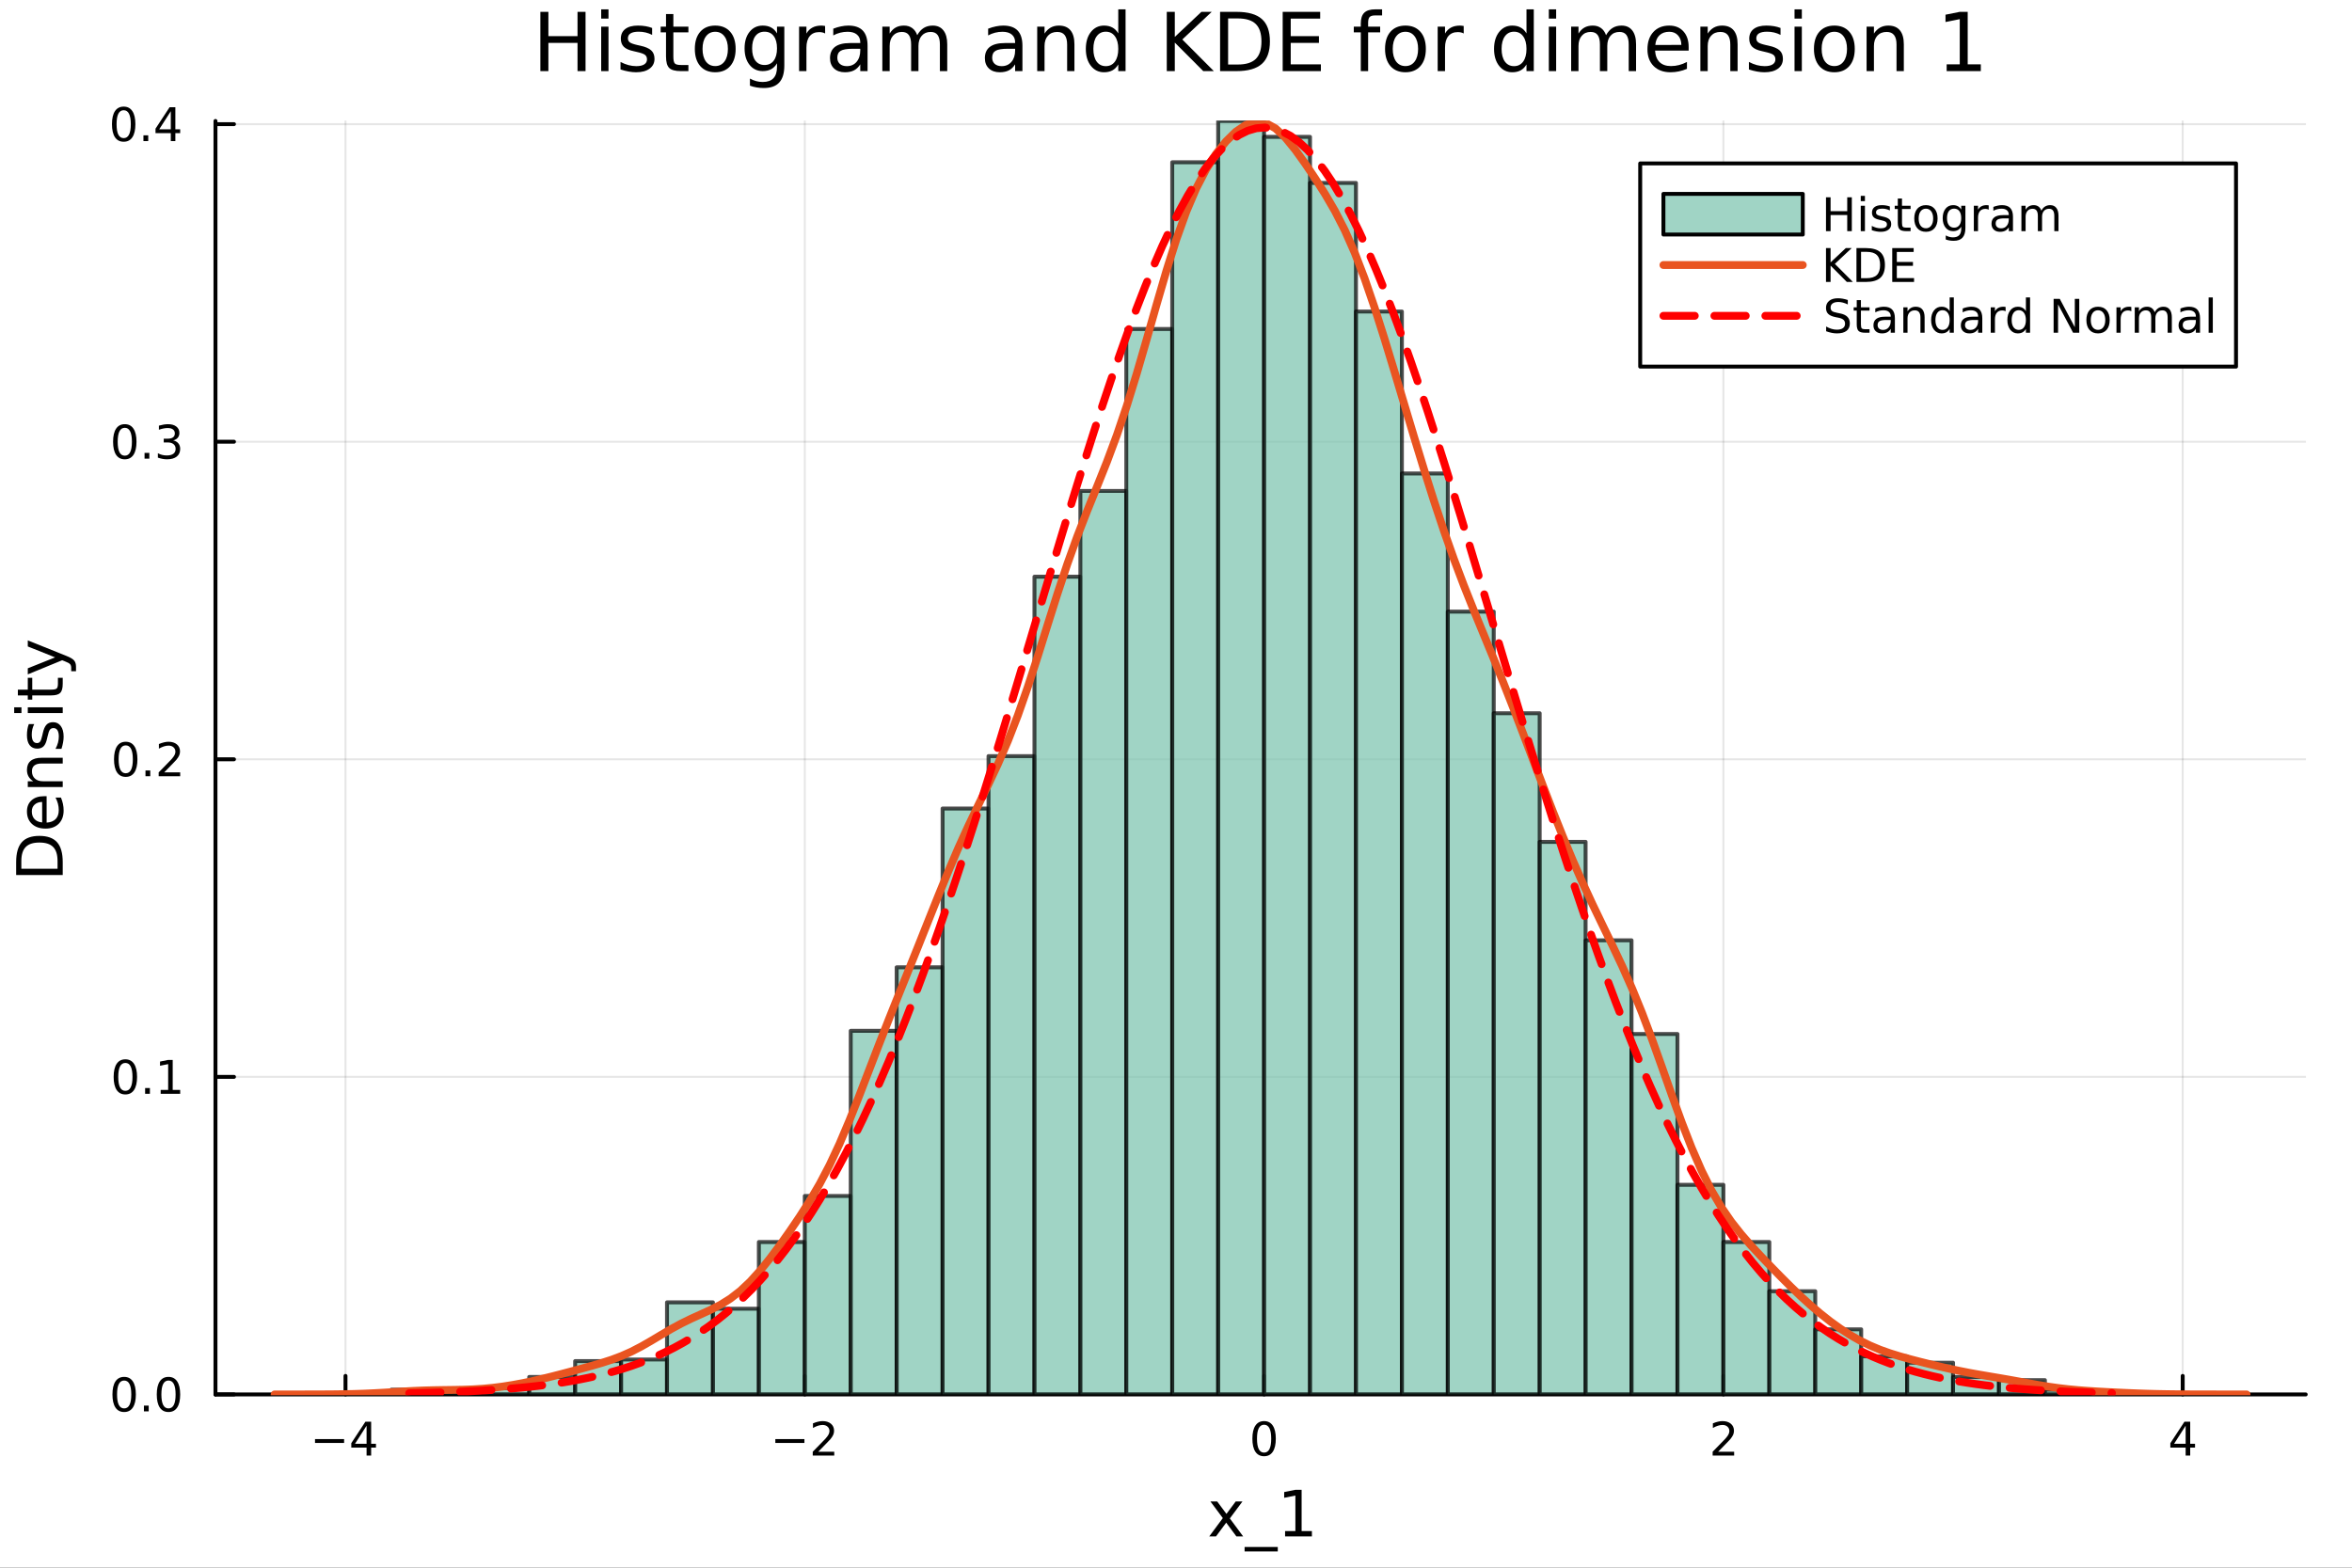 <?xml version="1.0" encoding="utf-8"?>
<svg xmlns="http://www.w3.org/2000/svg" xmlns:xlink="http://www.w3.org/1999/xlink" width="600" height="400" viewBox="0 0 2400 1600">
<rect x="0" y="0" width="2400" height="1600" fill="#333333" stroke="none"/>
<defs>
  <clipPath id="clip410">
    <rect x="0" y="0" width="2400" height="1600"/>
  </clipPath>
</defs>
<path clip-path="url(#clip410)" d="M0 1600 L2400 1600 L2400 8.88178e-14 L0 8.88178e-14  Z" fill="#ffffff" fill-rule="evenodd" fill-opacity="1"/>
<defs>
  <clipPath id="clip411">
    <rect x="480" y="0" width="1681" height="1600"/>
  </clipPath>
</defs>
<path clip-path="url(#clip410)" d="M219.866 1423.18 L2352.76 1423.18 L2352.76 123.472 L219.866 123.472  Z" fill="#ffffff" fill-rule="evenodd" fill-opacity="1"/>
<defs>
  <clipPath id="clip412">
    <rect x="219" y="123" width="2134" height="1301"/>
  </clipPath>
</defs>
<polyline clip-path="url(#clip412)" style="stroke:#000000; stroke-linecap:round; stroke-linejoin:round; stroke-width:2; stroke-opacity:0.1; fill:none" points="352.546,1423.18 352.546,123.472 "/>
<polyline clip-path="url(#clip412)" style="stroke:#000000; stroke-linecap:round; stroke-linejoin:round; stroke-width:2; stroke-opacity:0.1; fill:none" points="821.22,1423.18 821.22,123.472 "/>
<polyline clip-path="url(#clip412)" style="stroke:#000000; stroke-linecap:round; stroke-linejoin:round; stroke-width:2; stroke-opacity:0.1; fill:none" points="1289.89,1423.18 1289.89,123.472 "/>
<polyline clip-path="url(#clip412)" style="stroke:#000000; stroke-linecap:round; stroke-linejoin:round; stroke-width:2; stroke-opacity:0.1; fill:none" points="1758.57,1423.18 1758.57,123.472 "/>
<polyline clip-path="url(#clip412)" style="stroke:#000000; stroke-linecap:round; stroke-linejoin:round; stroke-width:2; stroke-opacity:0.1; fill:none" points="2227.24,1423.18 2227.24,123.472 "/>
<polyline clip-path="url(#clip412)" style="stroke:#000000; stroke-linecap:round; stroke-linejoin:round; stroke-width:2; stroke-opacity:0.1; fill:none" points="219.866,1423.18 2352.76,1423.18 "/>
<polyline clip-path="url(#clip412)" style="stroke:#000000; stroke-linecap:round; stroke-linejoin:round; stroke-width:2; stroke-opacity:0.1; fill:none" points="219.866,1099.06 2352.76,1099.06 "/>
<polyline clip-path="url(#clip412)" style="stroke:#000000; stroke-linecap:round; stroke-linejoin:round; stroke-width:2; stroke-opacity:0.1; fill:none" points="219.866,774.947 2352.76,774.947 "/>
<polyline clip-path="url(#clip412)" style="stroke:#000000; stroke-linecap:round; stroke-linejoin:round; stroke-width:2; stroke-opacity:0.1; fill:none" points="219.866,450.83 2352.76,450.83 "/>
<polyline clip-path="url(#clip412)" style="stroke:#000000; stroke-linecap:round; stroke-linejoin:round; stroke-width:2; stroke-opacity:0.1; fill:none" points="219.866,126.713 2352.76,126.713 "/>
<polyline clip-path="url(#clip410)" style="stroke:#000000; stroke-linecap:round; stroke-linejoin:round; stroke-width:4; stroke-opacity:1; fill:none" points="219.866,1423.18 2352.76,1423.18 "/>
<polyline clip-path="url(#clip410)" style="stroke:#000000; stroke-linecap:round; stroke-linejoin:round; stroke-width:4; stroke-opacity:1; fill:none" points="352.546,1423.18 352.546,1404.28 "/>
<polyline clip-path="url(#clip410)" style="stroke:#000000; stroke-linecap:round; stroke-linejoin:round; stroke-width:4; stroke-opacity:1; fill:none" points="821.22,1423.18 821.22,1404.28 "/>
<polyline clip-path="url(#clip410)" style="stroke:#000000; stroke-linecap:round; stroke-linejoin:round; stroke-width:4; stroke-opacity:1; fill:none" points="1289.89,1423.18 1289.89,1404.28 "/>
<polyline clip-path="url(#clip410)" style="stroke:#000000; stroke-linecap:round; stroke-linejoin:round; stroke-width:4; stroke-opacity:1; fill:none" points="1758.57,1423.18 1758.57,1404.28 "/>
<polyline clip-path="url(#clip410)" style="stroke:#000000; stroke-linecap:round; stroke-linejoin:round; stroke-width:4; stroke-opacity:1; fill:none" points="2227.24,1423.18 2227.24,1404.28 "/>
<path clip-path="url(#clip410)" d="M321.446 1468.75 L351.122 1468.75 L351.122 1472.69 L321.446 1472.69 L321.446 1468.75 Z" fill="#000000" fill-rule="nonzero" fill-opacity="1" /><path clip-path="url(#clip410)" d="M374.062 1455.09 L362.256 1473.54 L374.062 1473.54 L374.062 1455.09 M372.835 1451.02 L378.714 1451.02 L378.714 1473.54 L383.645 1473.54 L383.645 1477.43 L378.714 1477.43 L378.714 1485.58 L374.062 1485.58 L374.062 1477.43 L358.46 1477.43 L358.46 1472.92 L372.835 1451.02 Z" fill="#000000" fill-rule="nonzero" fill-opacity="1" /><path clip-path="url(#clip410)" d="M791.162 1468.75 L820.838 1468.75 L820.838 1472.69 L791.162 1472.69 L791.162 1468.75 Z" fill="#000000" fill-rule="nonzero" fill-opacity="1" /><path clip-path="url(#clip410)" d="M834.958 1481.64 L851.277 1481.64 L851.277 1485.58 L829.333 1485.58 L829.333 1481.64 Q831.995 1478.89 836.578 1474.26 Q841.185 1469.61 842.365 1468.27 Q844.611 1465.74 845.49 1464.01 Q846.393 1462.25 846.393 1460.56 Q846.393 1457.8 844.449 1456.07 Q842.527 1454.33 839.426 1454.33 Q837.226 1454.33 834.773 1455.09 Q832.342 1455.86 829.565 1457.41 L829.565 1452.69 Q832.389 1451.55 834.842 1450.97 Q837.296 1450.39 839.333 1450.39 Q844.703 1450.39 847.898 1453.08 Q851.092 1455.77 851.092 1460.26 Q851.092 1462.39 850.282 1464.31 Q849.495 1466.2 847.388 1468.8 Q846.81 1469.47 843.708 1472.69 Q840.606 1475.88 834.958 1481.64 Z" fill="#000000" fill-rule="nonzero" fill-opacity="1" /><path clip-path="url(#clip410)" d="M1289.89 1454.1 Q1286.28 1454.1 1284.45 1457.66 Q1282.65 1461.2 1282.65 1468.33 Q1282.65 1475.44 1284.45 1479.01 Q1286.28 1482.55 1289.89 1482.55 Q1293.53 1482.55 1295.33 1479.01 Q1297.16 1475.44 1297.16 1468.33 Q1297.16 1461.2 1295.33 1457.66 Q1293.53 1454.1 1289.89 1454.1 M1289.89 1450.39 Q1295.7 1450.39 1298.76 1455 Q1301.84 1459.58 1301.84 1468.33 Q1301.84 1477.06 1298.76 1481.67 Q1295.7 1486.25 1289.89 1486.25 Q1284.08 1486.25 1281 1481.67 Q1277.95 1477.06 1277.95 1468.33 Q1277.95 1459.58 1281 1455 Q1284.08 1450.39 1289.89 1450.39 Z" fill="#000000" fill-rule="nonzero" fill-opacity="1" /><path clip-path="url(#clip410)" d="M1753.22 1481.64 L1769.54 1481.64 L1769.54 1485.58 L1747.6 1485.58 L1747.6 1481.64 Q1750.26 1478.89 1754.84 1474.26 Q1759.45 1469.61 1760.63 1468.27 Q1762.87 1465.74 1763.75 1464.01 Q1764.66 1462.25 1764.66 1460.56 Q1764.66 1457.8 1762.71 1456.07 Q1760.79 1454.33 1757.69 1454.33 Q1755.49 1454.33 1753.04 1455.09 Q1750.6 1455.86 1747.83 1457.41 L1747.83 1452.69 Q1750.65 1451.55 1753.1 1450.97 Q1755.56 1450.39 1757.6 1450.39 Q1762.97 1450.39 1766.16 1453.08 Q1769.35 1455.77 1769.35 1460.26 Q1769.35 1462.39 1768.54 1464.31 Q1767.76 1466.2 1765.65 1468.8 Q1765.07 1469.47 1761.97 1472.69 Q1758.87 1475.88 1753.22 1481.64 Z" fill="#000000" fill-rule="nonzero" fill-opacity="1" /><path clip-path="url(#clip410)" d="M2230.25 1455.09 L2218.45 1473.54 L2230.25 1473.54 L2230.25 1455.09 M2229.02 1451.02 L2234.9 1451.02 L2234.9 1473.54 L2239.83 1473.54 L2239.83 1477.43 L2234.9 1477.43 L2234.9 1485.58 L2230.25 1485.58 L2230.25 1477.43 L2214.65 1477.43 L2214.65 1472.92 L2229.02 1451.02 Z" fill="#000000" fill-rule="nonzero" fill-opacity="1" /><path clip-path="url(#clip410)" d="M1267.83 1532.4 L1254.94 1549.74 L1268.5 1568.04 L1261.6 1568.04 L1251.22 1554.04 L1240.84 1568.04 L1233.94 1568.04 L1247.78 1549.39 L1235.11 1532.4 L1242.02 1532.4 L1251.47 1545.1 L1260.93 1532.4 L1267.83 1532.4 Z" fill="#000000" fill-rule="nonzero" fill-opacity="1" /><path clip-path="url(#clip410)" d="M1303.86 1578.87 L1303.86 1583.42 L1270 1583.42 L1270 1578.87 L1303.86 1578.87 Z" fill="#000000" fill-rule="nonzero" fill-opacity="1" /><path clip-path="url(#clip410)" d="M1311.31 1562.63 L1321.82 1562.63 L1321.82 1526.38 L1310.39 1528.67 L1310.39 1522.82 L1321.75 1520.52 L1328.18 1520.52 L1328.18 1562.63 L1338.68 1562.63 L1338.68 1568.04 L1311.31 1568.04 L1311.31 1562.63 Z" fill="#000000" fill-rule="nonzero" fill-opacity="1" /><polyline clip-path="url(#clip410)" style="stroke:#000000; stroke-linecap:round; stroke-linejoin:round; stroke-width:4; stroke-opacity:1; fill:none" points="219.866,1423.18 219.866,123.472 "/>
<polyline clip-path="url(#clip410)" style="stroke:#000000; stroke-linecap:round; stroke-linejoin:round; stroke-width:4; stroke-opacity:1; fill:none" points="219.866,1423.18 238.764,1423.18 "/>
<polyline clip-path="url(#clip410)" style="stroke:#000000; stroke-linecap:round; stroke-linejoin:round; stroke-width:4; stroke-opacity:1; fill:none" points="219.866,1099.06 238.764,1099.06 "/>
<polyline clip-path="url(#clip410)" style="stroke:#000000; stroke-linecap:round; stroke-linejoin:round; stroke-width:4; stroke-opacity:1; fill:none" points="219.866,774.947 238.764,774.947 "/>
<polyline clip-path="url(#clip410)" style="stroke:#000000; stroke-linecap:round; stroke-linejoin:round; stroke-width:4; stroke-opacity:1; fill:none" points="219.866,450.83 238.764,450.83 "/>
<polyline clip-path="url(#clip410)" style="stroke:#000000; stroke-linecap:round; stroke-linejoin:round; stroke-width:4; stroke-opacity:1; fill:none" points="219.866,126.713 238.764,126.713 "/>
<path clip-path="url(#clip410)" d="M126.691 1408.98 Q123.08 1408.98 121.251 1412.54 Q119.445 1416.08 119.445 1423.21 Q119.445 1430.32 121.251 1433.89 Q123.08 1437.43 126.691 1437.43 Q130.325 1437.43 132.13 1433.89 Q133.959 1430.32 133.959 1423.21 Q133.959 1416.08 132.13 1412.54 Q130.325 1408.98 126.691 1408.98 M126.691 1405.27 Q132.501 1405.27 135.556 1409.88 Q138.635 1414.46 138.635 1423.21 Q138.635 1431.94 135.556 1436.55 Q132.501 1441.13 126.691 1441.13 Q120.88 1441.13 117.802 1436.55 Q114.746 1431.94 114.746 1423.21 Q114.746 1414.46 117.802 1409.88 Q120.88 1405.27 126.691 1405.27 Z" fill="#000000" fill-rule="nonzero" fill-opacity="1" /><path clip-path="url(#clip410)" d="M146.853 1434.58 L151.737 1434.58 L151.737 1440.46 L146.853 1440.46 L146.853 1434.58 Z" fill="#000000" fill-rule="nonzero" fill-opacity="1" /><path clip-path="url(#clip410)" d="M171.922 1408.98 Q168.311 1408.98 166.482 1412.54 Q164.677 1416.08 164.677 1423.21 Q164.677 1430.32 166.482 1433.89 Q168.311 1437.43 171.922 1437.43 Q175.556 1437.43 177.362 1433.89 Q179.19 1430.32 179.19 1423.21 Q179.19 1416.08 177.362 1412.54 Q175.556 1408.98 171.922 1408.98 M171.922 1405.27 Q177.732 1405.27 180.788 1409.88 Q183.866 1414.46 183.866 1423.21 Q183.866 1431.94 180.788 1436.55 Q177.732 1441.13 171.922 1441.13 Q166.112 1441.13 163.033 1436.55 Q159.978 1431.94 159.978 1423.21 Q159.978 1414.46 163.033 1409.88 Q166.112 1405.27 171.922 1405.27 Z" fill="#000000" fill-rule="nonzero" fill-opacity="1" /><path clip-path="url(#clip410)" d="M127.917 1084.86 Q124.306 1084.86 122.478 1088.43 Q120.672 1091.97 120.672 1099.1 Q120.672 1106.2 122.478 1109.77 Q124.306 1113.31 127.917 1113.31 Q131.552 1113.31 133.357 1109.77 Q135.186 1106.2 135.186 1099.1 Q135.186 1091.97 133.357 1088.43 Q131.552 1084.86 127.917 1084.86 M127.917 1081.16 Q133.728 1081.16 136.783 1085.76 Q139.862 1090.35 139.862 1099.1 Q139.862 1107.82 136.783 1112.43 Q133.728 1117.01 127.917 1117.01 Q122.107 1117.01 119.029 1112.43 Q115.973 1107.82 115.973 1099.1 Q115.973 1090.35 119.029 1085.76 Q122.107 1081.16 127.917 1081.16 Z" fill="#000000" fill-rule="nonzero" fill-opacity="1" /><path clip-path="url(#clip410)" d="M148.079 1110.46 L152.964 1110.46 L152.964 1116.34 L148.079 1116.34 L148.079 1110.46 Z" fill="#000000" fill-rule="nonzero" fill-opacity="1" /><path clip-path="url(#clip410)" d="M163.959 1112.41 L171.598 1112.41 L171.598 1086.04 L163.288 1087.71 L163.288 1083.45 L171.552 1081.78 L176.227 1081.78 L176.227 1112.41 L183.866 1112.41 L183.866 1116.34 L163.959 1116.34 L163.959 1112.41 Z" fill="#000000" fill-rule="nonzero" fill-opacity="1" /><path clip-path="url(#clip410)" d="M128.288 760.745 Q124.677 760.745 122.848 764.31 Q121.043 767.852 121.043 774.981 Q121.043 782.088 122.848 785.653 Q124.677 789.194 128.288 789.194 Q131.922 789.194 133.728 785.653 Q135.556 782.088 135.556 774.981 Q135.556 767.852 133.728 764.31 Q131.922 760.745 128.288 760.745 M128.288 757.042 Q134.098 757.042 137.154 761.648 Q140.232 766.231 140.232 774.981 Q140.232 783.708 137.154 788.315 Q134.098 792.898 128.288 792.898 Q122.478 792.898 119.399 788.315 Q116.343 783.708 116.343 774.981 Q116.343 766.231 119.399 761.648 Q122.478 757.042 128.288 757.042 Z" fill="#000000" fill-rule="nonzero" fill-opacity="1" /><path clip-path="url(#clip410)" d="M148.45 786.347 L153.334 786.347 L153.334 792.227 L148.45 792.227 L148.45 786.347 Z" fill="#000000" fill-rule="nonzero" fill-opacity="1" /><path clip-path="url(#clip410)" d="M167.547 788.291 L183.866 788.291 L183.866 792.227 L161.922 792.227 L161.922 788.291 Q164.584 785.537 169.167 780.907 Q173.774 776.254 174.954 774.912 Q177.2 772.389 178.079 770.653 Q178.982 768.893 178.982 767.204 Q178.982 764.449 177.038 762.713 Q175.116 760.977 172.014 760.977 Q169.815 760.977 167.362 761.741 Q164.931 762.505 162.153 764.055 L162.153 759.333 Q164.977 758.199 167.431 757.62 Q169.885 757.042 171.922 757.042 Q177.292 757.042 180.487 759.727 Q183.681 762.412 183.681 766.903 Q183.681 769.032 182.871 770.954 Q182.084 772.852 179.977 775.444 Q179.399 776.116 176.297 779.333 Q173.195 782.528 167.547 788.291 Z" fill="#000000" fill-rule="nonzero" fill-opacity="1" /><path clip-path="url(#clip410)" d="M127.339 436.629 Q123.728 436.629 121.899 440.193 Q120.093 443.735 120.093 450.865 Q120.093 457.971 121.899 461.536 Q123.728 465.078 127.339 465.078 Q130.973 465.078 132.779 461.536 Q134.607 457.971 134.607 450.865 Q134.607 443.735 132.779 440.193 Q130.973 436.629 127.339 436.629 M127.339 432.925 Q133.149 432.925 136.204 437.531 Q139.283 442.115 139.283 450.865 Q139.283 459.591 136.204 464.198 Q133.149 468.781 127.339 468.781 Q121.529 468.781 118.45 464.198 Q115.394 459.591 115.394 450.865 Q115.394 442.115 118.45 437.531 Q121.529 432.925 127.339 432.925 Z" fill="#000000" fill-rule="nonzero" fill-opacity="1" /><path clip-path="url(#clip410)" d="M147.501 462.23 L152.385 462.23 L152.385 468.11 L147.501 468.11 L147.501 462.23 Z" fill="#000000" fill-rule="nonzero" fill-opacity="1" /><path clip-path="url(#clip410)" d="M176.737 449.476 Q180.093 450.193 181.968 452.462 Q183.866 454.73 183.866 458.064 Q183.866 463.179 180.348 465.98 Q176.829 468.781 170.348 468.781 Q168.172 468.781 165.857 468.341 Q163.565 467.925 161.112 467.068 L161.112 462.554 Q163.056 463.689 165.371 464.267 Q167.686 464.846 170.209 464.846 Q174.607 464.846 176.899 463.11 Q179.214 461.374 179.214 458.064 Q179.214 455.008 177.061 453.295 Q174.931 451.559 171.112 451.559 L167.084 451.559 L167.084 447.717 L171.297 447.717 Q174.746 447.717 176.575 446.351 Q178.403 444.962 178.403 442.369 Q178.403 439.707 176.505 438.295 Q174.63 436.86 171.112 436.86 Q169.19 436.86 166.991 437.277 Q164.792 437.693 162.153 438.573 L162.153 434.406 Q164.815 433.666 167.13 433.295 Q169.468 432.925 171.528 432.925 Q176.852 432.925 179.954 435.355 Q183.056 437.763 183.056 441.883 Q183.056 444.754 181.413 446.744 Q179.769 448.712 176.737 449.476 Z" fill="#000000" fill-rule="nonzero" fill-opacity="1" /><path clip-path="url(#clip410)" d="M126.205 112.512 Q122.593 112.512 120.765 116.077 Q118.959 119.618 118.959 126.748 Q118.959 133.854 120.765 137.419 Q122.593 140.961 126.205 140.961 Q129.839 140.961 131.644 137.419 Q133.473 133.854 133.473 126.748 Q133.473 119.618 131.644 116.077 Q129.839 112.512 126.205 112.512 M126.205 108.808 Q132.015 108.808 135.07 113.415 Q138.149 117.998 138.149 126.748 Q138.149 135.475 135.07 140.081 Q132.015 144.665 126.205 144.665 Q120.394 144.665 117.316 140.081 Q114.26 135.475 114.26 126.748 Q114.26 117.998 117.316 113.415 Q120.394 108.808 126.205 108.808 Z" fill="#000000" fill-rule="nonzero" fill-opacity="1" /><path clip-path="url(#clip410)" d="M146.366 138.114 L151.251 138.114 L151.251 143.993 L146.366 143.993 L146.366 138.114 Z" fill="#000000" fill-rule="nonzero" fill-opacity="1" /><path clip-path="url(#clip410)" d="M174.283 113.507 L162.477 131.956 L174.283 131.956 L174.283 113.507 M173.056 109.433 L178.936 109.433 L178.936 131.956 L183.866 131.956 L183.866 135.845 L178.936 135.845 L178.936 143.993 L174.283 143.993 L174.283 135.845 L158.681 135.845 L158.681 131.331 L173.056 109.433 Z" fill="#000000" fill-rule="nonzero" fill-opacity="1" /><path clip-path="url(#clip410)" d="M21.768 886.636 L58.721 886.636 L58.721 878.869 Q58.721 869.034 54.265 864.483 Q49.809 859.9 40.196 859.9 Q30.648 859.9 26.224 864.483 Q21.768 869.034 21.768 878.869 L21.768 886.636 M16.484 893.065 L16.484 879.856 Q16.484 866.043 22.245 859.581 Q27.974 853.12 40.196 853.12 Q52.482 853.12 58.243 859.613 Q64.004 866.106 64.004 879.856 L64.004 893.065 L16.484 893.065 Z" fill="#000000" fill-rule="nonzero" fill-opacity="1" /><path clip-path="url(#clip410)" d="M44.716 812.634 L47.581 812.634 L47.581 839.561 Q53.628 839.179 56.811 835.933 Q59.962 832.654 59.962 826.83 Q59.962 823.456 59.134 820.305 Q58.307 817.122 56.652 814.003 L62.19 814.003 Q63.527 817.154 64.227 820.464 Q64.927 823.774 64.927 827.18 Q64.927 835.71 59.962 840.707 Q54.997 845.672 46.53 845.672 Q37.777 845.672 32.653 840.962 Q27.497 836.219 27.497 828.198 Q27.497 821.005 32.144 816.836 Q36.759 812.634 44.716 812.634 M42.997 818.491 Q38.191 818.554 35.327 821.196 Q32.462 823.806 32.462 828.135 Q32.462 833.036 35.231 835.996 Q38 838.925 43.029 839.37 L42.997 818.491 Z" fill="#000000" fill-rule="nonzero" fill-opacity="1" /><path clip-path="url(#clip410)" d="M42.488 773.39 L64.004 773.39 L64.004 779.246 L42.679 779.246 Q37.618 779.246 35.104 781.219 Q32.589 783.193 32.589 787.14 Q32.589 791.882 35.613 794.619 Q38.637 797.357 43.857 797.357 L64.004 797.357 L64.004 803.245 L28.356 803.245 L28.356 797.357 L33.894 797.357 Q30.68 795.256 29.088 792.423 Q27.497 789.559 27.497 785.835 Q27.497 779.692 31.316 776.541 Q35.104 773.39 42.488 773.39 Z" fill="#000000" fill-rule="nonzero" fill-opacity="1" /><path clip-path="url(#clip410)" d="M29.407 738.983 L34.945 738.983 Q33.672 741.466 33.035 744.139 Q32.398 746.813 32.398 749.677 Q32.398 754.038 33.735 756.234 Q35.072 758.398 37.746 758.398 Q39.783 758.398 40.96 756.839 Q42.106 755.279 43.157 750.569 L43.602 748.563 Q44.939 742.325 47.39 739.715 Q49.809 737.073 54.169 737.073 Q59.134 737.073 62.031 741.02 Q64.927 744.935 64.927 751.81 Q64.927 754.674 64.354 757.794 Q63.813 760.881 62.699 764.319 L56.652 764.319 Q58.339 761.072 59.198 757.921 Q60.026 754.77 60.026 751.683 Q60.026 747.545 58.625 745.317 Q57.193 743.089 54.615 743.089 Q52.228 743.089 50.955 744.712 Q49.681 746.304 48.504 751.746 L48.026 753.783 Q46.88 759.226 44.525 761.645 Q42.138 764.064 38 764.064 Q32.971 764.064 30.234 760.499 Q27.497 756.934 27.497 750.378 Q27.497 747.131 27.974 744.267 Q28.452 741.402 29.407 738.983 Z" fill="#000000" fill-rule="nonzero" fill-opacity="1" /><path clip-path="url(#clip410)" d="M28.356 727.748 L28.356 721.891 L64.004 721.891 L64.004 727.748 L28.356 727.748 M14.479 727.748 L14.479 721.891 L21.895 721.891 L21.895 727.748 L14.479 727.748 Z" fill="#000000" fill-rule="nonzero" fill-opacity="1" /><path clip-path="url(#clip410)" d="M18.235 703.844 L28.356 703.844 L28.356 691.781 L32.908 691.781 L32.908 703.844 L52.259 703.844 Q56.62 703.844 57.861 702.667 Q59.103 701.457 59.103 697.797 L59.103 691.781 L64.004 691.781 L64.004 697.797 Q64.004 704.576 61.49 707.154 Q58.943 709.733 52.259 709.733 L32.908 709.733 L32.908 714.029 L28.356 714.029 L28.356 709.733 L18.235 709.733 L18.235 703.844 Z" fill="#000000" fill-rule="nonzero" fill-opacity="1" /><path clip-path="url(#clip410)" d="M67.314 669.247 Q73.68 671.729 75.622 674.085 Q77.563 676.44 77.563 680.387 L77.563 685.065 L72.662 685.065 L72.662 681.628 Q72.662 679.209 71.516 677.872 Q70.37 676.535 66.105 674.912 L63.431 673.862 L28.356 688.28 L28.356 682.074 L56.238 670.934 L28.356 659.794 L28.356 653.587 L67.314 669.247 Z" fill="#000000" fill-rule="nonzero" fill-opacity="1" /><path clip-path="url(#clip410)" d="M551.396 12.096 L559.579 12.096 L559.579 36.888 L589.313 36.888 L589.313 12.096 L597.495 12.096 L597.495 72.576 L589.313 72.576 L589.313 43.774 L559.579 43.774 L559.579 72.576 L551.396 72.576 L551.396 12.096 Z" fill="#000000" fill-rule="nonzero" fill-opacity="1" /><path clip-path="url(#clip410)" d="M613.456 27.206 L620.91 27.206 L620.91 72.576 L613.456 72.576 L613.456 27.206 M613.456 9.544 L620.91 9.544 L620.91 18.983 L613.456 18.983 L613.456 9.544 Z" fill="#000000" fill-rule="nonzero" fill-opacity="1" /><path clip-path="url(#clip410)" d="M665.429 28.543 L665.429 35.591 Q662.269 33.971 658.867 33.161 Q655.464 32.35 651.818 32.35 Q646.268 32.35 643.473 34.052 Q640.718 35.753 640.718 39.156 Q640.718 41.749 642.703 43.248 Q644.688 44.706 650.684 46.043 L653.236 46.61 Q661.176 48.311 664.497 51.43 Q667.86 54.509 667.86 60.059 Q667.86 66.378 662.836 70.064 Q657.854 73.751 649.104 73.751 Q645.458 73.751 641.488 73.022 Q637.559 72.333 633.184 70.915 L633.184 63.218 Q637.316 65.365 641.326 66.459 Q645.337 67.512 649.266 67.512 Q654.532 67.512 657.368 65.73 Q660.203 63.907 660.203 60.626 Q660.203 57.588 658.137 55.967 Q656.112 54.347 649.185 52.848 L646.592 52.24 Q639.665 50.782 636.587 47.785 Q633.508 44.746 633.508 39.48 Q633.508 33.08 638.045 29.596 Q642.582 26.112 650.927 26.112 Q655.059 26.112 658.704 26.72 Q662.35 27.327 665.429 28.543 Z" fill="#000000" fill-rule="nonzero" fill-opacity="1" /><path clip-path="url(#clip410)" d="M687.101 14.324 L687.101 27.206 L702.454 27.206 L702.454 32.999 L687.101 32.999 L687.101 57.628 Q687.101 63.178 688.6 64.758 Q690.14 66.338 694.798 66.338 L702.454 66.338 L702.454 72.576 L694.798 72.576 Q686.17 72.576 682.888 69.376 Q679.607 66.135 679.607 57.628 L679.607 32.999 L674.138 32.999 L674.138 27.206 L679.607 27.206 L679.607 14.324 L687.101 14.324 Z" fill="#000000" fill-rule="nonzero" fill-opacity="1" /><path clip-path="url(#clip410)" d="M729.838 32.431 Q723.843 32.431 720.359 37.131 Q716.875 41.789 716.875 49.931 Q716.875 58.074 720.319 62.773 Q723.803 67.431 729.838 67.431 Q735.793 67.431 739.277 62.732 Q742.761 58.033 742.761 49.931 Q742.761 41.87 739.277 37.171 Q735.793 32.431 729.838 32.431 M729.838 26.112 Q739.561 26.112 745.11 32.431 Q750.66 38.751 750.66 49.931 Q750.66 61.071 745.11 67.431 Q739.561 73.751 729.838 73.751 Q720.076 73.751 714.526 67.431 Q709.017 61.071 709.017 49.931 Q709.017 38.751 714.526 32.431 Q720.076 26.112 729.838 26.112 Z" fill="#000000" fill-rule="nonzero" fill-opacity="1" /><path clip-path="url(#clip410)" d="M792.87 49.364 Q792.87 41.263 789.508 36.806 Q786.186 32.35 780.151 32.35 Q774.155 32.35 770.793 36.806 Q767.471 41.263 767.471 49.364 Q767.471 57.426 770.793 61.882 Q774.155 66.338 780.151 66.338 Q786.186 66.338 789.508 61.882 Q792.87 57.426 792.87 49.364 M800.324 66.945 Q800.324 78.531 795.179 84.162 Q790.035 89.833 779.421 89.833 Q775.492 89.833 772.008 89.225 Q768.525 88.658 765.243 87.443 L765.243 80.192 Q768.525 81.974 771.725 82.825 Q774.925 83.675 778.247 83.675 Q785.579 83.675 789.225 79.827 Q792.87 76.019 792.87 68.282 L792.87 64.596 Q790.561 68.606 786.956 70.591 Q783.351 72.576 778.328 72.576 Q769.983 72.576 764.879 66.216 Q759.775 59.856 759.775 49.364 Q759.775 38.832 764.879 32.472 Q769.983 26.112 778.328 26.112 Q783.351 26.112 786.956 28.097 Q790.561 30.082 792.87 34.092 L792.87 27.206 L800.324 27.206 L800.324 66.945 Z" fill="#000000" fill-rule="nonzero" fill-opacity="1" /><path clip-path="url(#clip410)" d="M841.967 34.173 Q840.712 33.444 839.213 33.12 Q837.754 32.756 835.972 32.756 Q829.653 32.756 826.25 36.888 Q822.888 40.979 822.888 48.676 L822.888 72.576 L815.393 72.576 L815.393 27.206 L822.888 27.206 L822.888 34.254 Q825.237 30.122 829.005 28.138 Q832.772 26.112 838.16 26.112 Q838.929 26.112 839.861 26.234 Q840.793 26.315 841.927 26.517 L841.967 34.173 Z" fill="#000000" fill-rule="nonzero" fill-opacity="1" /><path clip-path="url(#clip410)" d="M870.405 49.769 Q861.371 49.769 857.887 51.835 Q854.404 53.901 854.404 58.884 Q854.404 62.854 856.996 65.203 Q859.629 67.512 864.126 67.512 Q870.324 67.512 874.051 63.137 Q877.818 58.722 877.818 51.43 L877.818 49.769 L870.405 49.769 M885.272 46.691 L885.272 72.576 L877.818 72.576 L877.818 65.689 Q875.266 69.821 871.458 71.806 Q867.65 73.751 862.141 73.751 Q855.173 73.751 851.041 69.862 Q846.95 65.933 846.95 59.37 Q846.95 51.714 852.054 47.825 Q857.199 43.936 867.367 43.936 L877.818 43.936 L877.818 43.207 Q877.818 38.062 874.415 35.267 Q871.053 32.431 864.936 32.431 Q861.047 32.431 857.361 33.363 Q853.675 34.295 850.272 36.158 L850.272 29.272 Q854.363 27.692 858.212 26.922 Q862.06 26.112 865.706 26.112 Q875.549 26.112 880.41 31.216 Q885.272 36.32 885.272 46.691 Z" fill="#000000" fill-rule="nonzero" fill-opacity="1" /><path clip-path="url(#clip410)" d="M935.948 35.915 Q938.744 30.892 942.632 28.502 Q946.521 26.112 951.787 26.112 Q958.876 26.112 962.725 31.095 Q966.573 36.037 966.573 45.192 L966.573 72.576 L959.079 72.576 L959.079 45.435 Q959.079 38.913 956.77 35.753 Q954.461 32.594 949.721 32.594 Q943.929 32.594 940.566 36.442 Q937.204 40.29 937.204 46.934 L937.204 72.576 L929.71 72.576 L929.71 45.435 Q929.71 38.873 927.401 35.753 Q925.092 32.594 920.271 32.594 Q914.56 32.594 911.197 36.482 Q907.835 40.331 907.835 46.934 L907.835 72.576 L900.341 72.576 L900.341 27.206 L907.835 27.206 L907.835 34.254 Q910.387 30.082 913.952 28.097 Q917.517 26.112 922.418 26.112 Q927.36 26.112 930.804 28.624 Q934.288 31.135 935.948 35.915 Z" fill="#000000" fill-rule="nonzero" fill-opacity="1" /><path clip-path="url(#clip410)" d="M1028.43 49.769 Q1019.4 49.769 1015.91 51.835 Q1012.43 53.901 1012.43 58.884 Q1012.43 62.854 1015.02 65.203 Q1017.66 67.512 1022.15 67.512 Q1028.35 67.512 1032.08 63.137 Q1035.84 58.722 1035.84 51.43 L1035.84 49.769 L1028.43 49.769 M1043.3 46.691 L1043.3 72.576 L1035.84 72.576 L1035.84 65.689 Q1033.29 69.821 1029.48 71.806 Q1025.68 73.751 1020.17 73.751 Q1013.2 73.751 1009.07 69.862 Q1004.98 65.933 1004.98 59.37 Q1004.98 51.714 1010.08 47.825 Q1015.22 43.936 1025.39 43.936 L1035.84 43.936 L1035.84 43.207 Q1035.84 38.062 1032.44 35.267 Q1029.08 32.431 1022.96 32.431 Q1019.07 32.431 1015.39 33.363 Q1011.7 34.295 1008.3 36.158 L1008.3 29.272 Q1012.39 27.692 1016.24 26.922 Q1020.09 26.112 1023.73 26.112 Q1033.58 26.112 1038.44 31.216 Q1043.3 36.32 1043.3 46.691 Z" fill="#000000" fill-rule="nonzero" fill-opacity="1" /><path clip-path="url(#clip410)" d="M1096.36 45.192 L1096.36 72.576 L1088.91 72.576 L1088.91 45.435 Q1088.91 38.994 1086.4 35.794 Q1083.89 32.594 1078.86 32.594 Q1072.83 32.594 1069.34 36.442 Q1065.86 40.29 1065.86 46.934 L1065.86 72.576 L1058.37 72.576 L1058.37 27.206 L1065.86 27.206 L1065.86 34.254 Q1068.53 30.163 1072.14 28.138 Q1075.79 26.112 1080.53 26.112 Q1088.34 26.112 1092.35 30.973 Q1096.36 35.794 1096.36 45.192 Z" fill="#000000" fill-rule="nonzero" fill-opacity="1" /><path clip-path="url(#clip410)" d="M1141.09 34.092 L1141.09 9.544 L1148.54 9.544 L1148.54 72.576 L1141.09 72.576 L1141.09 65.77 Q1138.74 69.821 1135.13 71.806 Q1131.57 73.751 1126.54 73.751 Q1118.32 73.751 1113.13 67.188 Q1107.99 60.626 1107.99 49.931 Q1107.99 39.237 1113.13 32.675 Q1118.32 26.112 1126.54 26.112 Q1131.57 26.112 1135.13 28.097 Q1138.74 30.041 1141.09 34.092 M1115.69 49.931 Q1115.69 58.155 1119.05 62.854 Q1122.45 67.512 1128.37 67.512 Q1134.28 67.512 1137.68 62.854 Q1141.09 58.155 1141.09 49.931 Q1141.09 41.708 1137.68 37.05 Q1134.28 32.35 1128.37 32.35 Q1122.45 32.35 1119.05 37.05 Q1115.69 41.708 1115.69 49.931 Z" fill="#000000" fill-rule="nonzero" fill-opacity="1" /><path clip-path="url(#clip410)" d="M1190.59 12.096 L1198.77 12.096 L1198.77 37.657 L1225.91 12.096 L1236.44 12.096 L1206.43 40.29 L1238.59 72.576 L1227.82 72.576 L1198.77 43.45 L1198.77 72.576 L1190.59 72.576 L1190.59 12.096 Z" fill="#000000" fill-rule="nonzero" fill-opacity="1" /><path clip-path="url(#clip410)" d="M1253.17 18.82 L1253.17 65.852 L1263.06 65.852 Q1275.58 65.852 1281.37 60.18 Q1287.2 54.509 1287.2 42.275 Q1287.2 30.122 1281.37 24.492 Q1275.58 18.82 1263.06 18.82 L1253.17 18.82 M1244.99 12.096 L1261.8 12.096 Q1279.38 12.096 1287.61 19.428 Q1295.83 26.72 1295.83 42.275 Q1295.83 57.912 1287.57 65.244 Q1279.3 72.576 1261.8 72.576 L1244.99 72.576 L1244.99 12.096 Z" fill="#000000" fill-rule="nonzero" fill-opacity="1" /><path clip-path="url(#clip410)" d="M1308.87 12.096 L1347.12 12.096 L1347.12 18.983 L1317.06 18.983 L1317.06 36.888 L1345.86 36.888 L1345.86 43.774 L1317.06 43.774 L1317.06 65.689 L1347.84 65.689 L1347.84 72.576 L1308.87 72.576 L1308.87 12.096 Z" fill="#000000" fill-rule="nonzero" fill-opacity="1" /><path clip-path="url(#clip410)" d="M1410.31 9.544 L1410.31 15.742 L1403.18 15.742 Q1399.17 15.742 1397.59 17.362 Q1396.05 18.983 1396.05 23.195 L1396.05 27.206 L1408.32 27.206 L1408.32 32.999 L1396.05 32.999 L1396.05 72.576 L1388.56 72.576 L1388.56 32.999 L1381.43 32.999 L1381.43 27.206 L1388.56 27.206 L1388.56 24.046 Q1388.56 16.471 1392.08 13.028 Q1395.6 9.544 1403.26 9.544 L1410.31 9.544 Z" fill="#000000" fill-rule="nonzero" fill-opacity="1" /><path clip-path="url(#clip410)" d="M1434.13 32.431 Q1428.13 32.431 1424.65 37.131 Q1421.17 41.789 1421.17 49.931 Q1421.17 58.074 1424.61 62.773 Q1428.09 67.431 1434.13 67.431 Q1440.08 67.431 1443.57 62.732 Q1447.05 58.033 1447.05 49.931 Q1447.05 41.87 1443.57 37.171 Q1440.08 32.431 1434.13 32.431 M1434.13 26.112 Q1443.85 26.112 1449.4 32.431 Q1454.95 38.751 1454.95 49.931 Q1454.95 61.071 1449.4 67.431 Q1443.85 73.751 1434.13 73.751 Q1424.37 73.751 1418.82 67.431 Q1413.31 61.071 1413.31 49.931 Q1413.31 38.751 1418.82 32.431 Q1424.37 26.112 1434.13 26.112 Z" fill="#000000" fill-rule="nonzero" fill-opacity="1" /><path clip-path="url(#clip410)" d="M1493.6 34.173 Q1492.34 33.444 1490.84 33.12 Q1489.38 32.756 1487.6 32.756 Q1481.28 32.756 1477.88 36.888 Q1474.52 40.979 1474.52 48.676 L1474.52 72.576 L1467.02 72.576 L1467.02 27.206 L1474.52 27.206 L1474.52 34.254 Q1476.87 30.122 1480.63 28.138 Q1484.4 26.112 1489.79 26.112 Q1490.56 26.112 1491.49 26.234 Q1492.42 26.315 1493.56 26.517 L1493.6 34.173 Z" fill="#000000" fill-rule="nonzero" fill-opacity="1" /><path clip-path="url(#clip410)" d="M1557.64 34.092 L1557.64 9.544 L1565.09 9.544 L1565.09 72.576 L1557.64 72.576 L1557.64 65.77 Q1555.29 69.821 1551.69 71.806 Q1548.12 73.751 1543.1 73.751 Q1534.87 73.751 1529.69 67.188 Q1524.54 60.626 1524.54 49.931 Q1524.54 39.237 1529.69 32.675 Q1534.87 26.112 1543.1 26.112 Q1548.12 26.112 1551.69 28.097 Q1555.29 30.041 1557.64 34.092 M1532.24 49.931 Q1532.24 58.155 1535.6 62.854 Q1539.01 67.512 1544.92 67.512 Q1550.84 67.512 1554.24 62.854 Q1557.64 58.155 1557.64 49.931 Q1557.64 41.708 1554.24 37.05 Q1550.84 32.35 1544.92 32.35 Q1539.01 32.35 1535.6 37.05 Q1532.24 41.708 1532.24 49.931 Z" fill="#000000" fill-rule="nonzero" fill-opacity="1" /><path clip-path="url(#clip410)" d="M1580.45 27.206 L1587.9 27.206 L1587.9 72.576 L1580.45 72.576 L1580.45 27.206 M1580.45 9.544 L1587.9 9.544 L1587.9 18.983 L1580.45 18.983 L1580.45 9.544 Z" fill="#000000" fill-rule="nonzero" fill-opacity="1" /><path clip-path="url(#clip410)" d="M1638.82 35.915 Q1641.62 30.892 1645.5 28.502 Q1649.39 26.112 1654.66 26.112 Q1661.75 26.112 1665.6 31.095 Q1669.45 36.037 1669.45 45.192 L1669.45 72.576 L1661.95 72.576 L1661.95 45.435 Q1661.95 38.913 1659.64 35.753 Q1657.33 32.594 1652.59 32.594 Q1646.8 32.594 1643.44 36.442 Q1640.08 40.29 1640.08 46.934 L1640.08 72.576 L1632.58 72.576 L1632.58 45.435 Q1632.58 38.873 1630.27 35.753 Q1627.96 32.594 1623.14 32.594 Q1617.43 32.594 1614.07 36.482 Q1610.71 40.331 1610.71 46.934 L1610.71 72.576 L1603.21 72.576 L1603.21 27.206 L1610.71 27.206 L1610.71 34.254 Q1613.26 30.082 1616.82 28.097 Q1620.39 26.112 1625.29 26.112 Q1630.23 26.112 1633.68 28.624 Q1637.16 31.135 1638.82 35.915 Z" fill="#000000" fill-rule="nonzero" fill-opacity="1" /><path clip-path="url(#clip410)" d="M1723.12 48.028 L1723.12 51.673 L1688.85 51.673 Q1689.34 59.37 1693.47 63.421 Q1697.64 67.431 1705.05 67.431 Q1709.35 67.431 1713.36 66.378 Q1717.41 65.325 1721.38 63.218 L1721.38 70.267 Q1717.37 71.968 1713.15 72.86 Q1708.94 73.751 1704.61 73.751 Q1693.75 73.751 1687.39 67.431 Q1681.07 61.112 1681.07 50.337 Q1681.07 39.197 1687.07 32.675 Q1693.1 26.112 1703.31 26.112 Q1712.47 26.112 1717.77 32.026 Q1723.12 37.9 1723.12 48.028 M1715.67 45.84 Q1715.59 39.723 1712.22 36.077 Q1708.9 32.431 1703.39 32.431 Q1697.15 32.431 1693.39 35.956 Q1689.66 39.48 1689.09 45.88 L1715.67 45.84 Z" fill="#000000" fill-rule="nonzero" fill-opacity="1" /><path clip-path="url(#clip410)" d="M1773.07 45.192 L1773.07 72.576 L1765.61 72.576 L1765.61 45.435 Q1765.61 38.994 1763.1 35.794 Q1760.59 32.594 1755.57 32.594 Q1749.53 32.594 1746.05 36.442 Q1742.56 40.29 1742.56 46.934 L1742.56 72.576 L1735.07 72.576 L1735.07 27.206 L1742.56 27.206 L1742.56 34.254 Q1745.24 30.163 1748.84 28.138 Q1752.49 26.112 1757.23 26.112 Q1765.05 26.112 1769.06 30.973 Q1773.07 35.794 1773.07 45.192 Z" fill="#000000" fill-rule="nonzero" fill-opacity="1" /><path clip-path="url(#clip410)" d="M1816.86 28.543 L1816.86 35.591 Q1813.7 33.971 1810.3 33.161 Q1806.89 32.35 1803.25 32.35 Q1797.7 32.35 1794.9 34.052 Q1792.15 35.753 1792.15 39.156 Q1792.15 41.749 1794.13 43.248 Q1796.12 44.706 1802.11 46.043 L1804.66 46.61 Q1812.6 48.311 1815.93 51.43 Q1819.29 54.509 1819.29 60.059 Q1819.29 66.378 1814.27 70.064 Q1809.28 73.751 1800.53 73.751 Q1796.89 73.751 1792.92 73.022 Q1788.99 72.333 1784.61 70.915 L1784.61 63.218 Q1788.74 65.365 1792.76 66.459 Q1796.77 67.512 1800.69 67.512 Q1805.96 67.512 1808.8 65.73 Q1811.63 63.907 1811.63 60.626 Q1811.63 57.588 1809.57 55.967 Q1807.54 54.347 1800.61 52.848 L1798.02 52.24 Q1791.09 50.782 1788.02 47.785 Q1784.94 44.746 1784.94 39.48 Q1784.94 33.08 1789.47 29.596 Q1794.01 26.112 1802.36 26.112 Q1806.49 26.112 1810.13 26.72 Q1813.78 27.327 1816.86 28.543 Z" fill="#000000" fill-rule="nonzero" fill-opacity="1" /><path clip-path="url(#clip410)" d="M1831.16 27.206 L1838.61 27.206 L1838.61 72.576 L1831.16 72.576 L1831.16 27.206 M1831.16 9.544 L1838.61 9.544 L1838.61 18.983 L1831.16 18.983 L1831.16 9.544 Z" fill="#000000" fill-rule="nonzero" fill-opacity="1" /><path clip-path="url(#clip410)" d="M1871.79 32.431 Q1865.79 32.431 1862.31 37.131 Q1858.83 41.789 1858.83 49.931 Q1858.83 58.074 1862.27 62.773 Q1865.75 67.431 1871.79 67.431 Q1877.74 67.431 1881.23 62.732 Q1884.71 58.033 1884.71 49.931 Q1884.71 41.87 1881.23 37.171 Q1877.74 32.431 1871.79 32.431 M1871.79 26.112 Q1881.51 26.112 1887.06 32.431 Q1892.61 38.751 1892.61 49.931 Q1892.61 61.071 1887.06 67.431 Q1881.51 73.751 1871.79 73.751 Q1862.03 73.751 1856.48 67.431 Q1850.97 61.071 1850.97 49.931 Q1850.97 38.751 1856.48 32.431 Q1862.03 26.112 1871.79 26.112 Z" fill="#000000" fill-rule="nonzero" fill-opacity="1" /><path clip-path="url(#clip410)" d="M1942.68 45.192 L1942.68 72.576 L1935.23 72.576 L1935.23 45.435 Q1935.23 38.994 1932.71 35.794 Q1930.2 32.594 1925.18 32.594 Q1919.14 32.594 1915.66 36.442 Q1912.18 40.29 1912.18 46.934 L1912.18 72.576 L1904.68 72.576 L1904.68 27.206 L1912.18 27.206 L1912.18 34.254 Q1914.85 30.163 1918.45 28.138 Q1922.1 26.112 1926.84 26.112 Q1934.66 26.112 1938.67 30.973 Q1942.68 35.794 1942.68 45.192 Z" fill="#000000" fill-rule="nonzero" fill-opacity="1" /><path clip-path="url(#clip410)" d="M1986.39 65.689 L1999.76 65.689 L1999.76 19.55 L1985.21 22.466 L1985.21 15.013 L1999.68 12.096 L2007.86 12.096 L2007.86 65.689 L2021.23 65.689 L2021.23 72.576 L1986.39 72.576 L1986.39 65.689 Z" fill="#000000" fill-rule="nonzero" fill-opacity="1" /><path clip-path="url(#clip412)" d="M399.413 1418.32 L399.413 1423.18 L446.28 1423.18 L446.28 1418.32 L399.413 1418.32 L399.413 1418.32  Z" fill="#78c2ad" fill-rule="evenodd" fill-opacity="0.7"/>
<polyline clip-path="url(#clip412)" style="stroke:#000000; stroke-linecap:round; stroke-linejoin:round; stroke-width:4; stroke-opacity:0.7; fill:none" points="399.413,1418.32 399.413,1423.18 446.28,1423.18 446.28,1418.32 399.413,1418.32 "/>
<path clip-path="url(#clip412)" d="M446.28 1419.94 L446.28 1423.18 L493.148 1423.18 L493.148 1419.94 L446.28 1419.94 L446.28 1419.94  Z" fill="#78c2ad" fill-rule="evenodd" fill-opacity="0.7"/>
<polyline clip-path="url(#clip412)" style="stroke:#000000; stroke-linecap:round; stroke-linejoin:round; stroke-width:4; stroke-opacity:0.7; fill:none" points="446.28,1419.94 446.28,1423.18 493.148,1423.18 493.148,1419.94 446.28,1419.94 "/>
<path clip-path="url(#clip412)" d="M493.148 1416.7 L493.148 1423.18 L540.015 1423.18 L540.015 1416.7 L493.148 1416.7 L493.148 1416.7  Z" fill="#78c2ad" fill-rule="evenodd" fill-opacity="0.7"/>
<polyline clip-path="url(#clip412)" style="stroke:#000000; stroke-linecap:round; stroke-linejoin:round; stroke-width:4; stroke-opacity:0.7; fill:none" points="493.148,1416.7 493.148,1423.18 540.015,1423.18 540.015,1416.7 493.148,1416.7 "/>
<path clip-path="url(#clip412)" d="M540.015 1405.35 L540.015 1423.18 L586.883 1423.18 L586.883 1405.35 L540.015 1405.35 L540.015 1405.35  Z" fill="#78c2ad" fill-rule="evenodd" fill-opacity="0.7"/>
<polyline clip-path="url(#clip412)" style="stroke:#000000; stroke-linecap:round; stroke-linejoin:round; stroke-width:4; stroke-opacity:0.7; fill:none" points="540.015,1405.35 540.015,1423.18 586.883,1423.18 586.883,1405.35 540.015,1405.35 "/>
<path clip-path="url(#clip412)" d="M586.883 1389.15 L586.883 1423.18 L633.75 1423.18 L633.75 1389.15 L586.883 1389.15 L586.883 1389.15  Z" fill="#78c2ad" fill-rule="evenodd" fill-opacity="0.7"/>
<polyline clip-path="url(#clip412)" style="stroke:#000000; stroke-linecap:round; stroke-linejoin:round; stroke-width:4; stroke-opacity:0.7; fill:none" points="586.883,1389.15 586.883,1423.18 633.75,1423.18 633.75,1389.15 586.883,1389.15 "/>
<path clip-path="url(#clip412)" d="M633.75 1387.53 L633.75 1423.18 L680.617 1423.18 L680.617 1387.53 L633.75 1387.53 L633.75 1387.53  Z" fill="#78c2ad" fill-rule="evenodd" fill-opacity="0.7"/>
<polyline clip-path="url(#clip412)" style="stroke:#000000; stroke-linecap:round; stroke-linejoin:round; stroke-width:4; stroke-opacity:0.7; fill:none" points="633.75,1387.53 633.75,1423.18 680.617,1423.18 680.617,1387.53 633.75,1387.53 "/>
<path clip-path="url(#clip412)" d="M680.617 1329.19 L680.617 1423.18 L727.485 1423.18 L727.485 1329.19 L680.617 1329.19 L680.617 1329.19  Z" fill="#78c2ad" fill-rule="evenodd" fill-opacity="0.7"/>
<polyline clip-path="url(#clip412)" style="stroke:#000000; stroke-linecap:round; stroke-linejoin:round; stroke-width:4; stroke-opacity:0.7; fill:none" points="680.617,1329.19 680.617,1423.18 727.485,1423.18 727.485,1329.19 680.617,1329.19 "/>
<path clip-path="url(#clip412)" d="M727.485 1335.67 L727.485 1423.18 L774.352 1423.18 L774.352 1335.67 L727.485 1335.67 L727.485 1335.67  Z" fill="#78c2ad" fill-rule="evenodd" fill-opacity="0.7"/>
<polyline clip-path="url(#clip412)" style="stroke:#000000; stroke-linecap:round; stroke-linejoin:round; stroke-width:4; stroke-opacity:0.7; fill:none" points="727.485,1335.67 727.485,1423.18 774.352,1423.18 774.352,1335.67 727.485,1335.67 "/>
<path clip-path="url(#clip412)" d="M774.352 1267.6 L774.352 1423.18 L821.22 1423.18 L821.22 1267.6 L774.352 1267.6 L774.352 1267.6  Z" fill="#78c2ad" fill-rule="evenodd" fill-opacity="0.7"/>
<polyline clip-path="url(#clip412)" style="stroke:#000000; stroke-linecap:round; stroke-linejoin:round; stroke-width:4; stroke-opacity:0.7; fill:none" points="774.352,1267.6 774.352,1423.18 821.22,1423.18 821.22,1267.6 774.352,1267.6 "/>
<path clip-path="url(#clip412)" d="M821.22 1220.61 L821.22 1423.18 L868.087 1423.18 L868.087 1220.61 L821.22 1220.61 L821.22 1220.61  Z" fill="#78c2ad" fill-rule="evenodd" fill-opacity="0.7"/>
<polyline clip-path="url(#clip412)" style="stroke:#000000; stroke-linecap:round; stroke-linejoin:round; stroke-width:4; stroke-opacity:0.7; fill:none" points="821.22,1220.61 821.22,1423.18 868.087,1423.18 868.087,1220.61 821.22,1220.61 "/>
<path clip-path="url(#clip412)" d="M868.087 1052.07 L868.087 1423.18 L914.954 1423.18 L914.954 1052.07 L868.087 1052.07 L868.087 1052.07  Z" fill="#78c2ad" fill-rule="evenodd" fill-opacity="0.7"/>
<polyline clip-path="url(#clip412)" style="stroke:#000000; stroke-linecap:round; stroke-linejoin:round; stroke-width:4; stroke-opacity:0.7; fill:none" points="868.087,1052.07 868.087,1423.18 914.954,1423.18 914.954,1052.07 868.087,1052.07 "/>
<path clip-path="url(#clip412)" d="M914.954 987.243 L914.954 1423.18 L961.822 1423.18 L961.822 987.243 L914.954 987.243 L914.954 987.243  Z" fill="#78c2ad" fill-rule="evenodd" fill-opacity="0.7"/>
<polyline clip-path="url(#clip412)" style="stroke:#000000; stroke-linecap:round; stroke-linejoin:round; stroke-width:4; stroke-opacity:0.7; fill:none" points="914.954,987.243 914.954,1423.18 961.822,1423.18 961.822,987.243 914.954,987.243 "/>
<path clip-path="url(#clip412)" d="M961.822 825.185 L961.822 1423.18 L1008.69 1423.18 L1008.69 825.185 L961.822 825.185 L961.822 825.185  Z" fill="#78c2ad" fill-rule="evenodd" fill-opacity="0.7"/>
<polyline clip-path="url(#clip412)" style="stroke:#000000; stroke-linecap:round; stroke-linejoin:round; stroke-width:4; stroke-opacity:0.7; fill:none" points="961.822,825.185 961.822,1423.18 1008.69,1423.18 1008.69,825.185 961.822,825.185 "/>
<path clip-path="url(#clip412)" d="M1008.69 771.705 L1008.69 1423.18 L1055.56 1423.18 L1055.56 771.705 L1008.69 771.705 L1008.69 771.705  Z" fill="#78c2ad" fill-rule="evenodd" fill-opacity="0.7"/>
<polyline clip-path="url(#clip412)" style="stroke:#000000; stroke-linecap:round; stroke-linejoin:round; stroke-width:4; stroke-opacity:0.7; fill:none" points="1008.69,771.705 1008.69,1423.18 1055.56,1423.18 1055.56,771.705 1008.69,771.705 "/>
<path clip-path="url(#clip412)" d="M1055.56 588.58 L1055.56 1423.18 L1102.42 1423.18 L1102.42 588.58 L1055.56 588.58 L1055.56 588.58  Z" fill="#78c2ad" fill-rule="evenodd" fill-opacity="0.7"/>
<polyline clip-path="url(#clip412)" style="stroke:#000000; stroke-linecap:round; stroke-linejoin:round; stroke-width:4; stroke-opacity:0.7; fill:none" points="1055.56,588.58 1055.56,1423.18 1102.42,1423.18 1102.42,588.58 1055.56,588.58 "/>
<path clip-path="url(#clip412)" d="M1102.42 501.068 L1102.42 1423.18 L1149.29 1423.18 L1149.29 501.068 L1102.42 501.068 L1102.42 501.068  Z" fill="#78c2ad" fill-rule="evenodd" fill-opacity="0.7"/>
<polyline clip-path="url(#clip412)" style="stroke:#000000; stroke-linecap:round; stroke-linejoin:round; stroke-width:4; stroke-opacity:0.7; fill:none" points="1102.42,501.068 1102.42,1423.18 1149.29,1423.18 1149.29,501.068 1102.42,501.068 "/>
<path clip-path="url(#clip412)" d="M1149.29 335.769 L1149.29 1423.18 L1196.16 1423.18 L1196.16 335.769 L1149.29 335.769 L1149.29 335.769  Z" fill="#78c2ad" fill-rule="evenodd" fill-opacity="0.7"/>
<polyline clip-path="url(#clip412)" style="stroke:#000000; stroke-linecap:round; stroke-linejoin:round; stroke-width:4; stroke-opacity:0.7; fill:none" points="1149.29,335.769 1149.29,1423.18 1196.16,1423.18 1196.16,335.769 1149.29,335.769 "/>
<path clip-path="url(#clip412)" d="M1196.16 165.607 L1196.16 1423.18 L1243.03 1423.18 L1243.03 165.607 L1196.16 165.607 L1196.16 165.607  Z" fill="#78c2ad" fill-rule="evenodd" fill-opacity="0.7"/>
<polyline clip-path="url(#clip412)" style="stroke:#000000; stroke-linecap:round; stroke-linejoin:round; stroke-width:4; stroke-opacity:0.7; fill:none" points="1196.16,165.607 1196.16,1423.18 1243.03,1423.18 1243.03,165.607 1196.16,165.607 "/>
<path clip-path="url(#clip412)" d="M1243.03 123.472 L1243.03 1423.18 L1289.89 1423.18 L1289.89 123.472 L1243.03 123.472 L1243.03 123.472  Z" fill="#78c2ad" fill-rule="evenodd" fill-opacity="0.7"/>
<polyline clip-path="url(#clip412)" style="stroke:#000000; stroke-linecap:round; stroke-linejoin:round; stroke-width:4; stroke-opacity:0.7; fill:none" points="1243.03,123.472 1243.03,1423.18 1289.89,1423.18 1289.89,123.472 1243.03,123.472 "/>
<path clip-path="url(#clip412)" d="M1289.89 139.678 L1289.89 1423.18 L1336.76 1423.18 L1336.76 139.678 L1289.89 139.678 L1289.89 139.678  Z" fill="#78c2ad" fill-rule="evenodd" fill-opacity="0.7"/>
<polyline clip-path="url(#clip412)" style="stroke:#000000; stroke-linecap:round; stroke-linejoin:round; stroke-width:4; stroke-opacity:0.7; fill:none" points="1289.89,139.678 1289.89,1423.18 1336.76,1423.18 1336.76,139.678 1289.89,139.678 "/>
<path clip-path="url(#clip412)" d="M1336.76 186.675 L1336.76 1423.18 L1383.63 1423.18 L1383.63 186.675 L1336.76 186.675 L1336.76 186.675  Z" fill="#78c2ad" fill-rule="evenodd" fill-opacity="0.7"/>
<polyline clip-path="url(#clip412)" style="stroke:#000000; stroke-linecap:round; stroke-linejoin:round; stroke-width:4; stroke-opacity:0.7; fill:none" points="1336.76,186.675 1336.76,1423.18 1383.63,1423.18 1383.63,186.675 1336.76,186.675 "/>
<path clip-path="url(#clip412)" d="M1383.63 317.942 L1383.63 1423.18 L1430.5 1423.18 L1430.5 317.942 L1383.63 317.942 L1383.63 317.942  Z" fill="#78c2ad" fill-rule="evenodd" fill-opacity="0.7"/>
<polyline clip-path="url(#clip412)" style="stroke:#000000; stroke-linecap:round; stroke-linejoin:round; stroke-width:4; stroke-opacity:0.7; fill:none" points="1383.63,317.942 1383.63,1423.18 1430.5,1423.18 1430.5,317.942 1383.63,317.942 "/>
<path clip-path="url(#clip412)" d="M1430.5 483.242 L1430.5 1423.18 L1477.36 1423.18 L1477.36 483.242 L1430.5 483.242 L1430.5 483.242  Z" fill="#78c2ad" fill-rule="evenodd" fill-opacity="0.7"/>
<polyline clip-path="url(#clip412)" style="stroke:#000000; stroke-linecap:round; stroke-linejoin:round; stroke-width:4; stroke-opacity:0.7; fill:none" points="1430.5,483.242 1430.5,1423.18 1477.36,1423.18 1477.36,483.242 1430.5,483.242 "/>
<path clip-path="url(#clip412)" d="M1477.36 624.232 L1477.36 1423.18 L1524.23 1423.18 L1524.23 624.232 L1477.36 624.232 L1477.36 624.232  Z" fill="#78c2ad" fill-rule="evenodd" fill-opacity="0.7"/>
<polyline clip-path="url(#clip412)" style="stroke:#000000; stroke-linecap:round; stroke-linejoin:round; stroke-width:4; stroke-opacity:0.7; fill:none" points="1477.36,624.232 1477.36,1423.18 1524.23,1423.18 1524.23,624.232 1477.36,624.232 "/>
<path clip-path="url(#clip412)" d="M1524.23 727.95 L1524.23 1423.18 L1571.1 1423.18 L1571.1 727.95 L1524.23 727.95 L1524.23 727.95  Z" fill="#78c2ad" fill-rule="evenodd" fill-opacity="0.7"/>
<polyline clip-path="url(#clip412)" style="stroke:#000000; stroke-linecap:round; stroke-linejoin:round; stroke-width:4; stroke-opacity:0.7; fill:none" points="1524.23,727.95 1524.23,1423.18 1571.1,1423.18 1571.1,727.95 1524.23,727.95 "/>
<path clip-path="url(#clip412)" d="M1571.1 859.217 L1571.1 1423.18 L1617.97 1423.18 L1617.97 859.217 L1571.1 859.217 L1571.1 859.217  Z" fill="#78c2ad" fill-rule="evenodd" fill-opacity="0.7"/>
<polyline clip-path="url(#clip412)" style="stroke:#000000; stroke-linecap:round; stroke-linejoin:round; stroke-width:4; stroke-opacity:0.7; fill:none" points="1571.1,859.217 1571.1,1423.18 1617.97,1423.18 1617.97,859.217 1571.1,859.217 "/>
<path clip-path="url(#clip412)" d="M1617.97 959.693 L1617.97 1423.18 L1664.83 1423.18 L1664.83 959.693 L1617.97 959.693 L1617.97 959.693  Z" fill="#78c2ad" fill-rule="evenodd" fill-opacity="0.7"/>
<polyline clip-path="url(#clip412)" style="stroke:#000000; stroke-linecap:round; stroke-linejoin:round; stroke-width:4; stroke-opacity:0.7; fill:none" points="1617.97,959.693 1617.97,1423.18 1664.83,1423.18 1664.83,959.693 1617.97,959.693 "/>
<path clip-path="url(#clip412)" d="M1664.83 1055.31 L1664.83 1423.18 L1711.7 1423.18 L1711.7 1055.31 L1664.83 1055.31 L1664.83 1055.31  Z" fill="#78c2ad" fill-rule="evenodd" fill-opacity="0.7"/>
<polyline clip-path="url(#clip412)" style="stroke:#000000; stroke-linecap:round; stroke-linejoin:round; stroke-width:4; stroke-opacity:0.7; fill:none" points="1664.83,1055.31 1664.83,1423.18 1711.7,1423.18 1711.7,1055.31 1664.83,1055.31 "/>
<path clip-path="url(#clip412)" d="M1711.7 1209.26 L1711.7 1423.18 L1758.57 1423.18 L1758.57 1209.26 L1711.7 1209.26 L1711.7 1209.26  Z" fill="#78c2ad" fill-rule="evenodd" fill-opacity="0.7"/>
<polyline clip-path="url(#clip412)" style="stroke:#000000; stroke-linecap:round; stroke-linejoin:round; stroke-width:4; stroke-opacity:0.7; fill:none" points="1711.7,1209.26 1711.7,1423.18 1758.57,1423.18 1758.57,1209.26 1711.7,1209.26 "/>
<path clip-path="url(#clip412)" d="M1758.57 1267.6 L1758.57 1423.18 L1805.44 1423.18 L1805.44 1267.6 L1758.57 1267.6 L1758.57 1267.6  Z" fill="#78c2ad" fill-rule="evenodd" fill-opacity="0.7"/>
<polyline clip-path="url(#clip412)" style="stroke:#000000; stroke-linecap:round; stroke-linejoin:round; stroke-width:4; stroke-opacity:0.7; fill:none" points="1758.57,1267.6 1758.57,1423.18 1805.44,1423.18 1805.44,1267.6 1758.57,1267.6 "/>
<path clip-path="url(#clip412)" d="M1805.44 1317.84 L1805.44 1423.18 L1852.3 1423.18 L1852.3 1317.84 L1805.44 1317.84 L1805.44 1317.84  Z" fill="#78c2ad" fill-rule="evenodd" fill-opacity="0.7"/>
<polyline clip-path="url(#clip412)" style="stroke:#000000; stroke-linecap:round; stroke-linejoin:round; stroke-width:4; stroke-opacity:0.7; fill:none" points="1805.44,1317.84 1805.44,1423.18 1852.3,1423.18 1852.3,1317.84 1805.44,1317.84 "/>
<path clip-path="url(#clip412)" d="M1852.3 1356.74 L1852.3 1423.18 L1899.17 1423.18 L1899.17 1356.74 L1852.3 1356.74 L1852.3 1356.74  Z" fill="#78c2ad" fill-rule="evenodd" fill-opacity="0.7"/>
<polyline clip-path="url(#clip412)" style="stroke:#000000; stroke-linecap:round; stroke-linejoin:round; stroke-width:4; stroke-opacity:0.7; fill:none" points="1852.3,1356.74 1852.3,1423.18 1899.17,1423.18 1899.17,1356.74 1852.3,1356.74 "/>
<path clip-path="url(#clip412)" d="M1899.17 1384.29 L1899.17 1423.18 L1946.04 1423.18 L1946.04 1384.29 L1899.17 1384.29 L1899.17 1384.29  Z" fill="#78c2ad" fill-rule="evenodd" fill-opacity="0.7"/>
<polyline clip-path="url(#clip412)" style="stroke:#000000; stroke-linecap:round; stroke-linejoin:round; stroke-width:4; stroke-opacity:0.7; fill:none" points="1899.17,1384.29 1899.17,1423.18 1946.04,1423.18 1946.04,1384.29 1899.17,1384.29 "/>
<path clip-path="url(#clip412)" d="M1946.04 1390.77 L1946.04 1423.18 L1992.9 1423.18 L1992.9 1390.77 L1946.04 1390.77 L1946.04 1390.77  Z" fill="#78c2ad" fill-rule="evenodd" fill-opacity="0.7"/>
<polyline clip-path="url(#clip412)" style="stroke:#000000; stroke-linecap:round; stroke-linejoin:round; stroke-width:4; stroke-opacity:0.7; fill:none" points="1946.04,1390.77 1946.04,1423.18 1992.9,1423.18 1992.9,1390.77 1946.04,1390.77 "/>
<path clip-path="url(#clip412)" d="M1992.9 1405.35 L1992.9 1423.18 L2039.77 1423.18 L2039.77 1405.35 L1992.9 1405.35 L1992.9 1405.35  Z" fill="#78c2ad" fill-rule="evenodd" fill-opacity="0.7"/>
<polyline clip-path="url(#clip412)" style="stroke:#000000; stroke-linecap:round; stroke-linejoin:round; stroke-width:4; stroke-opacity:0.7; fill:none" points="1992.9,1405.35 1992.9,1423.18 2039.77,1423.18 2039.77,1405.35 1992.9,1405.35 "/>
<path clip-path="url(#clip412)" d="M2039.77 1408.59 L2039.77 1423.18 L2086.64 1423.18 L2086.64 1408.59 L2039.77 1408.59 L2039.77 1408.59  Z" fill="#78c2ad" fill-rule="evenodd" fill-opacity="0.7"/>
<polyline clip-path="url(#clip412)" style="stroke:#000000; stroke-linecap:round; stroke-linejoin:round; stroke-width:4; stroke-opacity:0.7; fill:none" points="2039.77,1408.59 2039.77,1423.18 2086.64,1423.18 2086.64,1408.59 2039.77,1408.59 "/>
<path clip-path="url(#clip412)" d="M2086.64 1418.32 L2086.64 1423.18 L2133.51 1423.18 L2133.51 1418.32 L2086.64 1418.32 L2086.64 1418.32  Z" fill="#78c2ad" fill-rule="evenodd" fill-opacity="0.7"/>
<polyline clip-path="url(#clip412)" style="stroke:#000000; stroke-linecap:round; stroke-linejoin:round; stroke-width:4; stroke-opacity:0.7; fill:none" points="2086.64,1418.32 2086.64,1423.18 2133.51,1423.18 2133.51,1418.32 2086.64,1418.32 "/>
<path clip-path="url(#clip412)" d="M2133.51 1421.56 L2133.51 1423.18 L2180.37 1423.18 L2180.37 1421.56 L2133.51 1421.56 L2133.51 1421.56  Z" fill="#78c2ad" fill-rule="evenodd" fill-opacity="0.7"/>
<polyline clip-path="url(#clip412)" style="stroke:#000000; stroke-linecap:round; stroke-linejoin:round; stroke-width:4; stroke-opacity:0.7; fill:none" points="2133.51,1421.56 2133.51,1423.18 2180.37,1423.18 2180.37,1421.56 2133.51,1421.56 "/>
<circle clip-path="url(#clip412)" style="fill:#78c2ad; stroke:none; fill-opacity:0" cx="422.847" cy="1418.32" r="2"/>
<circle clip-path="url(#clip412)" style="fill:#78c2ad; stroke:none; fill-opacity:0" cx="469.714" cy="1419.94" r="2"/>
<circle clip-path="url(#clip412)" style="fill:#78c2ad; stroke:none; fill-opacity:0" cx="516.582" cy="1416.7" r="2"/>
<circle clip-path="url(#clip412)" style="fill:#78c2ad; stroke:none; fill-opacity:0" cx="563.449" cy="1405.35" r="2"/>
<circle clip-path="url(#clip412)" style="fill:#78c2ad; stroke:none; fill-opacity:0" cx="610.316" cy="1389.15" r="2"/>
<circle clip-path="url(#clip412)" style="fill:#78c2ad; stroke:none; fill-opacity:0" cx="657.184" cy="1387.53" r="2"/>
<circle clip-path="url(#clip412)" style="fill:#78c2ad; stroke:none; fill-opacity:0" cx="704.051" cy="1329.19" r="2"/>
<circle clip-path="url(#clip412)" style="fill:#78c2ad; stroke:none; fill-opacity:0" cx="750.919" cy="1335.67" r="2"/>
<circle clip-path="url(#clip412)" style="fill:#78c2ad; stroke:none; fill-opacity:0" cx="797.786" cy="1267.6" r="2"/>
<circle clip-path="url(#clip412)" style="fill:#78c2ad; stroke:none; fill-opacity:0" cx="844.653" cy="1220.61" r="2"/>
<circle clip-path="url(#clip412)" style="fill:#78c2ad; stroke:none; fill-opacity:0" cx="891.521" cy="1052.07" r="2"/>
<circle clip-path="url(#clip412)" style="fill:#78c2ad; stroke:none; fill-opacity:0" cx="938.388" cy="987.243" r="2"/>
<circle clip-path="url(#clip412)" style="fill:#78c2ad; stroke:none; fill-opacity:0" cx="985.256" cy="825.185" r="2"/>
<circle clip-path="url(#clip412)" style="fill:#78c2ad; stroke:none; fill-opacity:0" cx="1032.12" cy="771.705" r="2"/>
<circle clip-path="url(#clip412)" style="fill:#78c2ad; stroke:none; fill-opacity:0" cx="1078.99" cy="588.58" r="2"/>
<circle clip-path="url(#clip412)" style="fill:#78c2ad; stroke:none; fill-opacity:0" cx="1125.86" cy="501.068" r="2"/>
<circle clip-path="url(#clip412)" style="fill:#78c2ad; stroke:none; fill-opacity:0" cx="1172.73" cy="335.769" r="2"/>
<circle clip-path="url(#clip412)" style="fill:#78c2ad; stroke:none; fill-opacity:0" cx="1219.59" cy="165.607" r="2"/>
<circle clip-path="url(#clip412)" style="fill:#78c2ad; stroke:none; fill-opacity:0" cx="1266.46" cy="123.472" r="2"/>
<circle clip-path="url(#clip412)" style="fill:#78c2ad; stroke:none; fill-opacity:0" cx="1313.33" cy="139.678" r="2"/>
<circle clip-path="url(#clip412)" style="fill:#78c2ad; stroke:none; fill-opacity:0" cx="1360.19" cy="186.675" r="2"/>
<circle clip-path="url(#clip412)" style="fill:#78c2ad; stroke:none; fill-opacity:0" cx="1407.06" cy="317.942" r="2"/>
<circle clip-path="url(#clip412)" style="fill:#78c2ad; stroke:none; fill-opacity:0" cx="1453.93" cy="483.242" r="2"/>
<circle clip-path="url(#clip412)" style="fill:#78c2ad; stroke:none; fill-opacity:0" cx="1500.8" cy="624.232" r="2"/>
<circle clip-path="url(#clip412)" style="fill:#78c2ad; stroke:none; fill-opacity:0" cx="1547.66" cy="727.95" r="2"/>
<circle clip-path="url(#clip412)" style="fill:#78c2ad; stroke:none; fill-opacity:0" cx="1594.53" cy="859.217" r="2"/>
<circle clip-path="url(#clip412)" style="fill:#78c2ad; stroke:none; fill-opacity:0" cx="1641.4" cy="959.693" r="2"/>
<circle clip-path="url(#clip412)" style="fill:#78c2ad; stroke:none; fill-opacity:0" cx="1688.27" cy="1055.31" r="2"/>
<circle clip-path="url(#clip412)" style="fill:#78c2ad; stroke:none; fill-opacity:0" cx="1735.13" cy="1209.26" r="2"/>
<circle clip-path="url(#clip412)" style="fill:#78c2ad; stroke:none; fill-opacity:0" cx="1782" cy="1267.6" r="2"/>
<circle clip-path="url(#clip412)" style="fill:#78c2ad; stroke:none; fill-opacity:0" cx="1828.87" cy="1317.84" r="2"/>
<circle clip-path="url(#clip412)" style="fill:#78c2ad; stroke:none; fill-opacity:0" cx="1875.74" cy="1356.74" r="2"/>
<circle clip-path="url(#clip412)" style="fill:#78c2ad; stroke:none; fill-opacity:0" cx="1922.6" cy="1384.29" r="2"/>
<circle clip-path="url(#clip412)" style="fill:#78c2ad; stroke:none; fill-opacity:0" cx="1969.47" cy="1390.77" r="2"/>
<circle clip-path="url(#clip412)" style="fill:#78c2ad; stroke:none; fill-opacity:0" cx="2016.34" cy="1405.35" r="2"/>
<circle clip-path="url(#clip412)" style="fill:#78c2ad; stroke:none; fill-opacity:0" cx="2063.21" cy="1408.59" r="2"/>
<circle clip-path="url(#clip412)" style="fill:#78c2ad; stroke:none; fill-opacity:0" cx="2110.07" cy="1418.32" r="2"/>
<circle clip-path="url(#clip412)" style="fill:#78c2ad; stroke:none; fill-opacity:0" cx="2156.94" cy="1421.56" r="2"/>
<polyline clip-path="url(#clip412)" style="stroke:#e95420; stroke-linecap:round; stroke-linejoin:round; stroke-width:8; stroke-opacity:1; fill:none" points="280.231,1423.18 290.342,1423.18 300.454,1423.18 310.565,1423.17 320.676,1423.15 330.788,1423.11 340.899,1423.04 351.011,1422.91 361.122,1422.69 371.233,1422.37 381.345,1421.92 391.456,1421.37 401.567,1420.76 411.679,1420.13 421.79,1419.57 431.901,1419.14 442.013,1418.85 452.124,1418.68 462.235,1418.55 472.347,1418.36 482.458,1418 492.57,1417.37 502.681,1416.42 512.792,1415.14 522.904,1413.55 533.015,1411.69 543.126,1409.58 553.238,1407.26 563.349,1404.77 573.46,1402.16 583.572,1399.48 593.683,1396.75 603.794,1393.97 613.906,1391.04 624.017,1387.78 634.129,1383.98 644.24,1379.48 654.351,1374.25 664.463,1368.45 674.574,1362.41 684.685,1356.48 694.797,1350.99 704.908,1346.02 715.019,1341.43 725.131,1336.81 735.242,1331.62 745.353,1325.31 755.465,1317.48 765.576,1307.95 775.688,1296.77 785.799,1284.23 795.91,1270.69 806.022,1256.43 816.133,1241.51 826.244,1225.69 836.356,1208.45 846.467,1189.2 856.578,1167.59 866.69,1143.74 876.801,1118.24 886.912,1091.97 897.024,1065.72 907.135,1039.96 917.247,1014.68 927.358,989.595 937.469,964.395 947.581,939.007 957.692,913.703 967.803,889.001 977.915,865.414 988.026,843.166 998.137,822.001 1008.25,801.172 1018.36,779.608 1028.47,756.215 1038.58,730.208 1048.69,701.387 1058.81,670.26 1068.92,637.969 1079.03,605.976 1089.14,575.585 1099.25,547.483 1109.36,521.465 1119.47,496.509 1129.59,471.143 1139.7,443.961 1149.81,414.074 1159.92,381.372 1170.03,346.555 1180.14,310.97 1190.25,276.317 1200.36,244.268 1210.48,216.083 1220.59,192.338 1230.7,172.892 1240.81,157.136 1250.92,144.424 1261.03,134.483 1271.14,127.583 1281.26,124.373 1291.37,125.467 1301.48,131.016 1311.59,140.503 1321.7,152.873 1331.81,166.963 1341.92,181.996 1352.03,197.895 1362.15,215.26 1372.26,235.021 1382.37,257.954 1392.48,284.328 1402.59,313.807 1412.7,345.619 1422.81,378.842 1432.93,412.635 1443.04,446.327 1453.15,479.378 1463.26,511.312 1473.37,541.714 1483.48,570.317 1493.59,597.135 1503.71,622.529 1513.82,647.138 1523.93,671.679 1534.04,696.707 1544.15,722.456 1554.26,748.828 1564.37,775.511 1574.48,802.116 1584.6,828.275 1594.71,853.658 1604.82,877.986 1614.93,901.08 1625.04,922.969 1635.15,943.988 1645.26,964.785 1655.38,986.206 1665.49,1009.07 1675.6,1033.88 1685.71,1060.68 1695.82,1088.91 1705.93,1117.57 1716.04,1145.46 1726.16,1171.44 1736.27,1194.72 1746.38,1214.93 1756.49,1232.17 1766.6,1246.87 1776.71,1259.68 1786.82,1271.26 1796.93,1282.17 1807.05,1292.74 1817.16,1303.1 1827.27,1313.2 1837.38,1322.91 1847.49,1332.11 1857.6,1340.72 1867.71,1348.69 1877.83,1355.97 1887.94,1362.51 1898.05,1368.27 1908.16,1373.25 1918.27,1377.49 1928.38,1381.09 1938.49,1384.22 1948.6,1387.04 1958.72,1389.67 1968.83,1392.18 1978.94,1394.6 1989.05,1396.91 1999.16,1399.07 2009.27,1401.06 2019.38,1402.89 2029.5,1404.61 2039.61,1406.32 2049.72,1408.07 2059.83,1409.89 2069.94,1411.75 2080.05,1413.56 2090.16,1415.22 2100.28,1416.65 2110.39,1417.83 2120.5,1418.78 2130.61,1419.54 2140.72,1420.18 2150.83,1420.73 2160.94,1421.23 2171.05,1421.69 2181.17,1422.09 2191.28,1422.43 2201.39,1422.69 2211.5,1422.88 2221.61,1423.01 2231.72,1423.09 2241.83,1423.14 2251.95,1423.16 2262.06,1423.17 2272.17,1423.18 2282.28,1423.18 2292.39,1423.18 "/>
<polyline clip-path="url(#clip412)" style="stroke:#ff0000; stroke-linecap:round; stroke-linejoin:round; stroke-width:8; stroke-opacity:1; fill:none" stroke-dasharray="32, 20" points="417.538,1421.91 426.269,1421.73 435.001,1421.51 443.732,1421.27 452.464,1421 461.195,1420.69 469.926,1420.34 478.658,1419.95 487.389,1419.51 496.121,1419.01 504.852,1418.45 513.583,1417.83 522.315,1417.13 531.046,1416.35 539.778,1415.48 548.509,1414.51 557.24,1413.43 565.972,1412.23 574.703,1410.91 583.434,1409.44 592.166,1407.81 600.897,1406.02 609.629,1404.05 618.36,1401.88 627.091,1399.5 635.823,1396.88 644.554,1394.02 653.286,1390.89 662.017,1387.48 670.748,1383.76 679.48,1379.71 688.211,1375.31 696.942,1370.54 705.674,1365.38 714.405,1359.79 723.137,1353.77 731.868,1347.28 740.599,1340.29 749.331,1332.79 758.062,1324.74 766.794,1316.13 775.525,1306.93 784.256,1297.11 792.988,1286.65 801.719,1275.53 810.45,1263.72 819.182,1251.21 827.913,1237.97 836.645,1224 845.376,1209.26 854.107,1193.75 862.839,1177.46 871.57,1160.38 880.302,1142.5 889.033,1123.82 897.764,1104.34 906.496,1084.06 915.227,1063 923.959,1041.15 932.69,1018.55 941.421,995.198 950.153,971.129 958.884,946.369 967.615,920.95 976.347,894.911 985.078,868.292 993.81,841.14 1002.54,813.507 1011.27,785.448 1020,757.024 1028.74,728.297 1037.47,699.338 1046.2,670.217 1054.93,641.012 1063.66,611.801 1072.39,582.667 1081.12,553.695 1089.85,524.972 1098.59,496.587 1107.32,468.632 1116.05,441.197 1124.78,414.375 1133.51,388.259 1142.24,362.939 1150.97,338.507 1159.71,315.051 1168.44,292.659 1177.17,271.414 1185.9,251.398 1194.63,232.688 1203.36,215.357 1212.09,199.474 1220.83,185.103 1229.56,172.3 1238.29,161.118 1247.02,151.603 1255.75,143.793 1264.48,137.722 1273.21,133.413 1281.95,130.885 1290.68,130.149 1299.41,131.207 1308.14,134.055 1316.87,138.682 1325.6,145.067 1334.33,153.185 1343.07,163.002 1351.8,174.479 1360.53,187.567 1369.26,202.214 1377.99,218.362 1386.72,235.945 1395.45,254.895 1404.18,275.137 1412.92,296.594 1421.65,319.183 1430.38,342.82 1439.11,367.418 1447.84,392.888 1456.57,419.137 1465.3,446.076 1474.04,473.611 1482.77,501.65 1491.5,530.102 1500.23,558.876 1508.96,587.884 1517.69,617.038 1526.42,646.254 1535.16,675.449 1543.89,704.546 1552.62,733.469 1561.35,762.147 1570.08,790.51 1578.81,818.497 1587.54,846.048 1596.28,873.107 1605.01,899.626 1613.74,925.557 1622.47,950.86 1631.2,975.498 1639.93,999.44 1648.66,1022.66 1657.4,1045.13 1666.13,1066.83 1674.86,1087.76 1683.59,1107.89 1692.32,1127.23 1701.05,1145.77 1709.78,1163.5 1718.51,1180.44 1727.25,1196.59 1735.98,1211.96 1744.71,1226.56 1753.44,1240.4 1762.17,1253.51 1770.9,1265.89 1779.63,1277.57 1788.37,1288.57 1797.1,1298.92 1805.83,1308.62 1814.56,1317.72 1823.29,1326.23 1832.02,1334.17 1840.75,1341.58 1849.49,1348.48 1858.22,1354.88 1866.95,1360.83 1875.68,1366.33 1884.41,1371.43 1893.14,1376.13 1901.87,1380.46 1910.61,1384.45 1919.34,1388.11 1928.07,1391.47 1936.8,1394.55 1945.53,1397.37 1954.26,1399.94 1962.99,1402.28 1971.72,1404.42 1980.46,1406.36 1989.19,1408.12 1997.92,1409.71 2006.65,1411.15 2015.38,1412.46 2024.11,1413.63 2032.84,1414.69 2041.58,1415.64 2050.31,1416.49 2059.04,1417.26 2067.77,1417.95 2076.5,1418.56 2085.23,1419.1 2093.96,1419.59 2102.7,1420.02 2111.43,1420.41 2120.16,1420.75 2128.89,1421.05 2137.62,1421.32 2146.35,1421.55 2155.08,1421.76 "/>
<path clip-path="url(#clip410)" d="M1673.67 374.156 L2281.66 374.156 L2281.66 166.796 L1673.67 166.796  Z" fill="#ffffff" fill-rule="evenodd" fill-opacity="1"/>
<polyline clip-path="url(#clip410)" style="stroke:#000000; stroke-linecap:round; stroke-linejoin:round; stroke-width:4; stroke-opacity:1; fill:none" points="1673.67,374.156 2281.66,374.156 2281.66,166.796 1673.67,166.796 1673.67,374.156 "/>
<path clip-path="url(#clip410)" d="M1697.37 239.372 L1839.57 239.372 L1839.57 197.9 L1697.37 197.9 L1697.37 239.372  Z" fill="#78c2ad" fill-rule="evenodd" fill-opacity="0.7"/>
<polyline clip-path="url(#clip410)" style="stroke:#000000; stroke-linecap:round; stroke-linejoin:round; stroke-width:4; stroke-opacity:1; fill:none" points="1697.37,239.372 1839.57,239.372 1839.57,197.9 1697.37,197.9 1697.37,239.372 "/>
<path clip-path="url(#clip410)" d="M1863.26 201.356 L1867.94 201.356 L1867.94 215.522 L1884.93 215.522 L1884.93 201.356 L1889.61 201.356 L1889.61 235.916 L1884.93 235.916 L1884.93 219.457 L1867.94 219.457 L1867.94 235.916 L1863.26 235.916 L1863.26 201.356 Z" fill="#000000" fill-rule="nonzero" fill-opacity="1" /><path clip-path="url(#clip410)" d="M1898.73 209.99 L1902.99 209.99 L1902.99 235.916 L1898.73 235.916 L1898.73 209.99 M1898.73 199.897 L1902.99 199.897 L1902.99 205.291 L1898.73 205.291 L1898.73 199.897 Z" fill="#000000" fill-rule="nonzero" fill-opacity="1" /><path clip-path="url(#clip410)" d="M1928.43 210.754 L1928.43 214.782 Q1926.62 213.856 1924.68 213.393 Q1922.73 212.93 1920.65 212.93 Q1917.48 212.93 1915.88 213.902 Q1914.31 214.874 1914.31 216.819 Q1914.31 218.3 1915.44 219.157 Q1916.57 219.99 1920 220.754 L1921.46 221.078 Q1925.99 222.05 1927.89 223.832 Q1929.81 225.592 1929.81 228.763 Q1929.81 232.374 1926.94 234.481 Q1924.1 236.587 1919.1 236.587 Q1917.01 236.587 1914.75 236.17 Q1912.5 235.777 1910 234.967 L1910 230.569 Q1912.36 231.795 1914.65 232.42 Q1916.94 233.022 1919.19 233.022 Q1922.2 233.022 1923.82 232.004 Q1925.44 230.962 1925.44 229.087 Q1925.44 227.351 1924.26 226.425 Q1923.1 225.499 1919.14 224.643 L1917.66 224.295 Q1913.7 223.462 1911.94 221.749 Q1910.18 220.013 1910.18 217.004 Q1910.18 213.346 1912.78 211.356 Q1915.37 209.365 1920.14 209.365 Q1922.5 209.365 1924.58 209.712 Q1926.67 210.059 1928.43 210.754 Z" fill="#000000" fill-rule="nonzero" fill-opacity="1" /><path clip-path="url(#clip410)" d="M1940.81 202.629 L1940.81 209.99 L1949.58 209.99 L1949.58 213.3 L1940.81 213.3 L1940.81 227.374 Q1940.81 230.545 1941.67 231.448 Q1942.55 232.351 1945.21 232.351 L1949.58 232.351 L1949.58 235.916 L1945.21 235.916 Q1940.28 235.916 1938.4 234.087 Q1936.53 232.235 1936.53 227.374 L1936.53 213.3 L1933.4 213.3 L1933.4 209.99 L1936.53 209.99 L1936.53 202.629 L1940.81 202.629 Z" fill="#000000" fill-rule="nonzero" fill-opacity="1" /><path clip-path="url(#clip410)" d="M1965.23 212.976 Q1961.8 212.976 1959.81 215.661 Q1957.82 218.323 1957.82 222.976 Q1957.82 227.629 1959.79 230.314 Q1961.78 232.976 1965.23 232.976 Q1968.63 232.976 1970.62 230.291 Q1972.62 227.606 1972.62 222.976 Q1972.62 218.37 1970.62 215.684 Q1968.63 212.976 1965.23 212.976 M1965.23 209.365 Q1970.79 209.365 1973.96 212.976 Q1977.13 216.587 1977.13 222.976 Q1977.13 229.342 1973.96 232.976 Q1970.79 236.587 1965.23 236.587 Q1959.65 236.587 1956.48 232.976 Q1953.33 229.342 1953.33 222.976 Q1953.33 216.587 1956.48 212.976 Q1959.65 209.365 1965.23 209.365 Z" fill="#000000" fill-rule="nonzero" fill-opacity="1" /><path clip-path="url(#clip410)" d="M2001.25 222.652 Q2001.25 218.022 1999.33 215.476 Q1997.43 212.93 1993.98 212.93 Q1990.55 212.93 1988.63 215.476 Q1986.74 218.022 1986.74 222.652 Q1986.74 227.258 1988.63 229.805 Q1990.55 232.351 1993.98 232.351 Q1997.43 232.351 1999.33 229.805 Q2001.25 227.258 2001.25 222.652 M2005.51 232.698 Q2005.51 239.318 2002.57 242.536 Q1999.63 245.777 1993.56 245.777 Q1991.32 245.777 1989.33 245.43 Q1987.34 245.105 1985.46 244.411 L1985.46 240.268 Q1987.34 241.286 1989.17 241.772 Q1990.99 242.258 1992.89 242.258 Q1997.08 242.258 1999.17 240.059 Q2001.25 237.883 2001.25 233.462 L2001.25 231.356 Q1999.93 233.647 1997.87 234.781 Q1995.81 235.916 1992.94 235.916 Q1988.17 235.916 1985.25 232.281 Q1982.34 228.647 1982.34 222.652 Q1982.34 216.633 1985.25 212.999 Q1988.17 209.365 1992.94 209.365 Q1995.81 209.365 1997.87 210.499 Q1999.93 211.633 2001.25 213.925 L2001.25 209.99 L2005.51 209.99 L2005.51 232.698 Z" fill="#000000" fill-rule="nonzero" fill-opacity="1" /><path clip-path="url(#clip410)" d="M2029.3 213.971 Q2028.59 213.555 2027.73 213.37 Q2026.9 213.161 2025.88 213.161 Q2022.27 213.161 2020.32 215.522 Q2018.4 217.86 2018.4 222.258 L2018.4 235.916 L2014.12 235.916 L2014.12 209.99 L2018.4 209.99 L2018.4 214.018 Q2019.74 211.657 2021.9 210.522 Q2024.05 209.365 2027.13 209.365 Q2027.57 209.365 2028.1 209.434 Q2028.63 209.481 2029.28 209.596 L2029.3 213.971 Z" fill="#000000" fill-rule="nonzero" fill-opacity="1" /><path clip-path="url(#clip410)" d="M2045.55 222.883 Q2040.39 222.883 2038.4 224.064 Q2036.41 225.244 2036.41 228.092 Q2036.41 230.36 2037.89 231.703 Q2039.4 233.022 2041.97 233.022 Q2045.51 233.022 2047.64 230.522 Q2049.79 227.999 2049.79 223.832 L2049.79 222.883 L2045.55 222.883 M2054.05 221.124 L2054.05 235.916 L2049.79 235.916 L2049.79 231.981 Q2048.33 234.342 2046.16 235.476 Q2043.98 236.587 2040.83 236.587 Q2036.85 236.587 2034.49 234.365 Q2032.15 232.119 2032.15 228.369 Q2032.15 223.994 2035.07 221.772 Q2038.01 219.55 2043.82 219.55 L2049.79 219.55 L2049.79 219.133 Q2049.79 216.194 2047.85 214.596 Q2045.92 212.976 2042.43 212.976 Q2040.21 212.976 2038.1 213.508 Q2035.99 214.041 2034.05 215.106 L2034.05 211.17 Q2036.39 210.268 2038.59 209.828 Q2040.79 209.365 2042.87 209.365 Q2048.49 209.365 2051.27 212.282 Q2054.05 215.198 2054.05 221.124 Z" fill="#000000" fill-rule="nonzero" fill-opacity="1" /><path clip-path="url(#clip410)" d="M2083.01 214.967 Q2084.61 212.096 2086.83 210.731 Q2089.05 209.365 2092.06 209.365 Q2096.11 209.365 2098.31 212.212 Q2100.51 215.036 2100.51 220.268 L2100.51 235.916 L2096.23 235.916 L2096.23 220.407 Q2096.23 216.68 2094.91 214.874 Q2093.59 213.069 2090.88 213.069 Q2087.57 213.069 2085.65 215.268 Q2083.73 217.467 2083.73 221.263 L2083.73 235.916 L2079.44 235.916 L2079.44 220.407 Q2079.44 216.657 2078.12 214.874 Q2076.8 213.069 2074.05 213.069 Q2070.79 213.069 2068.86 215.291 Q2066.94 217.49 2066.94 221.263 L2066.94 235.916 L2062.66 235.916 L2062.66 209.99 L2066.94 209.99 L2066.94 214.018 Q2068.4 211.633 2070.44 210.499 Q2072.48 209.365 2075.28 209.365 Q2078.1 209.365 2080.07 210.8 Q2082.06 212.235 2083.01 214.967 Z" fill="#000000" fill-rule="nonzero" fill-opacity="1" /><polyline clip-path="url(#clip410)" style="stroke:#e95420; stroke-linecap:round; stroke-linejoin:round; stroke-width:8; stroke-opacity:1; fill:none" points="1697.37,270.476 1839.57,270.476 "/>
<path clip-path="url(#clip410)" d="M1863.26 253.196 L1867.94 253.196 L1867.94 267.802 L1883.45 253.196 L1889.47 253.196 L1872.31 269.307 L1890.69 287.756 L1884.54 287.756 L1867.94 271.112 L1867.94 287.756 L1863.26 287.756 L1863.26 253.196 Z" fill="#000000" fill-rule="nonzero" fill-opacity="1" /><path clip-path="url(#clip410)" d="M1899.03 257.038 L1899.03 283.913 L1904.68 283.913 Q1911.83 283.913 1915.14 280.672 Q1918.47 277.432 1918.47 270.441 Q1918.47 263.497 1915.14 260.279 Q1911.83 257.038 1904.68 257.038 L1899.03 257.038 M1894.35 253.196 L1903.96 253.196 Q1914 253.196 1918.7 257.386 Q1923.4 261.552 1923.4 270.441 Q1923.4 279.376 1918.68 283.566 Q1913.96 287.756 1903.96 287.756 L1894.35 287.756 L1894.35 253.196 Z" fill="#000000" fill-rule="nonzero" fill-opacity="1" /><path clip-path="url(#clip410)" d="M1930.86 253.196 L1952.71 253.196 L1952.71 257.131 L1935.53 257.131 L1935.53 267.362 L1951.99 267.362 L1951.99 271.297 L1935.53 271.297 L1935.53 283.821 L1953.12 283.821 L1953.12 287.756 L1930.86 287.756 L1930.86 253.196 Z" fill="#000000" fill-rule="nonzero" fill-opacity="1" /><polyline clip-path="url(#clip410)" style="stroke:#ff0000; stroke-linecap:round; stroke-linejoin:round; stroke-width:8; stroke-opacity:1; fill:none" stroke-dasharray="32, 20" points="1697.37,322.316 1839.57,322.316 "/>
<path clip-path="url(#clip410)" d="M1885.51 306.17 L1885.51 310.73 Q1882.85 309.457 1880.49 308.832 Q1878.12 308.207 1875.93 308.207 Q1872.11 308.207 1870.02 309.688 Q1867.96 311.17 1867.96 313.901 Q1867.96 316.193 1869.33 317.374 Q1870.72 318.531 1874.56 319.249 L1877.38 319.827 Q1882.62 320.823 1885.09 323.346 Q1887.59 325.846 1887.59 330.059 Q1887.59 335.082 1884.21 337.674 Q1880.86 340.267 1874.35 340.267 Q1871.9 340.267 1869.12 339.711 Q1866.37 339.156 1863.4 338.068 L1863.4 333.253 Q1866.25 334.85 1868.98 335.661 Q1871.71 336.471 1874.35 336.471 Q1878.36 336.471 1880.53 334.897 Q1882.71 333.323 1882.71 330.406 Q1882.71 327.86 1881.13 326.424 Q1879.58 324.989 1876.02 324.272 L1873.17 323.716 Q1867.94 322.675 1865.6 320.452 Q1863.26 318.23 1863.26 314.272 Q1863.26 309.688 1866.48 307.05 Q1869.72 304.411 1875.39 304.411 Q1877.82 304.411 1880.35 304.851 Q1882.87 305.29 1885.51 306.17 Z" fill="#000000" fill-rule="nonzero" fill-opacity="1" /><path clip-path="url(#clip410)" d="M1898.91 306.309 L1898.91 313.67 L1907.68 313.67 L1907.68 316.98 L1898.91 316.98 L1898.91 331.054 Q1898.91 334.225 1899.77 335.128 Q1900.65 336.031 1903.31 336.031 L1907.68 336.031 L1907.68 339.596 L1903.31 339.596 Q1898.38 339.596 1896.5 337.767 Q1894.63 335.915 1894.63 331.054 L1894.63 316.98 L1891.5 316.98 L1891.5 313.67 L1894.63 313.67 L1894.63 306.309 L1898.91 306.309 Z" fill="#000000" fill-rule="nonzero" fill-opacity="1" /><path clip-path="url(#clip410)" d="M1925.07 326.563 Q1919.91 326.563 1917.92 327.744 Q1915.93 328.924 1915.93 331.772 Q1915.93 334.04 1917.41 335.383 Q1918.91 336.702 1921.48 336.702 Q1925.02 336.702 1927.15 334.202 Q1929.31 331.679 1929.31 327.512 L1929.31 326.563 L1925.07 326.563 M1933.56 324.804 L1933.56 339.596 L1929.31 339.596 L1929.31 335.661 Q1927.85 338.022 1925.67 339.156 Q1923.5 340.267 1920.35 340.267 Q1916.37 340.267 1914 338.045 Q1911.67 335.799 1911.67 332.049 Q1911.67 327.674 1914.58 325.452 Q1917.52 323.23 1923.33 323.23 L1929.31 323.23 L1929.31 322.813 Q1929.31 319.874 1927.36 318.276 Q1925.44 316.656 1921.94 316.656 Q1919.72 316.656 1917.62 317.188 Q1915.51 317.721 1913.56 318.786 L1913.56 314.85 Q1915.9 313.948 1918.1 313.508 Q1920.3 313.045 1922.38 313.045 Q1928.01 313.045 1930.79 315.962 Q1933.56 318.878 1933.56 324.804 Z" fill="#000000" fill-rule="nonzero" fill-opacity="1" /><path clip-path="url(#clip410)" d="M1963.89 323.948 L1963.89 339.596 L1959.63 339.596 L1959.63 324.087 Q1959.63 320.406 1958.19 318.577 Q1956.76 316.749 1953.89 316.749 Q1950.44 316.749 1948.45 318.948 Q1946.46 321.147 1946.46 324.943 L1946.46 339.596 L1942.18 339.596 L1942.18 313.67 L1946.46 313.67 L1946.46 317.698 Q1947.99 315.36 1950.05 314.202 Q1952.13 313.045 1954.84 313.045 Q1959.31 313.045 1961.6 315.823 Q1963.89 318.577 1963.89 323.948 Z" fill="#000000" fill-rule="nonzero" fill-opacity="1" /><path clip-path="url(#clip410)" d="M1989.44 317.605 L1989.44 303.577 L1993.7 303.577 L1993.7 339.596 L1989.44 339.596 L1989.44 335.707 Q1988.1 338.022 1986.04 339.156 Q1984 340.267 1981.13 340.267 Q1976.43 340.267 1973.47 336.517 Q1970.53 332.767 1970.53 326.656 Q1970.53 320.545 1973.47 316.795 Q1976.43 313.045 1981.13 313.045 Q1984 313.045 1986.04 314.179 Q1988.1 315.29 1989.44 317.605 M1974.93 326.656 Q1974.93 331.355 1976.85 334.04 Q1978.8 336.702 1982.18 336.702 Q1985.55 336.702 1987.5 334.04 Q1989.44 331.355 1989.44 326.656 Q1989.44 321.957 1987.5 319.295 Q1985.55 316.61 1982.18 316.61 Q1978.8 316.61 1976.85 319.295 Q1974.93 321.957 1974.93 326.656 Z" fill="#000000" fill-rule="nonzero" fill-opacity="1" /><path clip-path="url(#clip410)" d="M2014.26 326.563 Q2009.1 326.563 2007.11 327.744 Q2005.11 328.924 2005.11 331.772 Q2005.11 334.04 2006.6 335.383 Q2008.1 336.702 2010.67 336.702 Q2014.21 336.702 2016.34 334.202 Q2018.49 331.679 2018.49 327.512 L2018.49 326.563 L2014.26 326.563 M2022.75 324.804 L2022.75 339.596 L2018.49 339.596 L2018.49 335.661 Q2017.04 338.022 2014.86 339.156 Q2012.68 340.267 2009.54 340.267 Q2005.55 340.267 2003.19 338.045 Q2000.86 335.799 2000.86 332.049 Q2000.86 327.674 2003.77 325.452 Q2006.71 323.23 2012.52 323.23 L2018.49 323.23 L2018.49 322.813 Q2018.49 319.874 2016.55 318.276 Q2014.63 316.656 2011.13 316.656 Q2008.91 316.656 2006.8 317.188 Q2004.7 317.721 2002.75 318.786 L2002.75 314.85 Q2005.09 313.948 2007.29 313.508 Q2009.49 313.045 2011.57 313.045 Q2017.2 313.045 2019.98 315.962 Q2022.75 318.878 2022.75 324.804 Z" fill="#000000" fill-rule="nonzero" fill-opacity="1" /><path clip-path="url(#clip410)" d="M2046.55 317.651 Q2045.83 317.235 2044.98 317.05 Q2044.14 316.841 2043.12 316.841 Q2039.51 316.841 2037.57 319.202 Q2035.65 321.54 2035.65 325.938 L2035.65 339.596 L2031.36 339.596 L2031.36 313.67 L2035.65 313.67 L2035.65 317.698 Q2036.99 315.337 2039.14 314.202 Q2041.3 313.045 2044.37 313.045 Q2044.81 313.045 2045.35 313.114 Q2045.88 313.161 2046.53 313.276 L2046.55 317.651 Z" fill="#000000" fill-rule="nonzero" fill-opacity="1" /><path clip-path="url(#clip410)" d="M2067.24 317.605 L2067.24 303.577 L2071.5 303.577 L2071.5 339.596 L2067.24 339.596 L2067.24 335.707 Q2065.9 338.022 2063.84 339.156 Q2061.8 340.267 2058.93 340.267 Q2054.24 340.267 2051.27 336.517 Q2048.33 332.767 2048.33 326.656 Q2048.33 320.545 2051.27 316.795 Q2054.24 313.045 2058.93 313.045 Q2061.8 313.045 2063.84 314.179 Q2065.9 315.29 2067.24 317.605 M2052.73 326.656 Q2052.73 331.355 2054.65 334.04 Q2056.6 336.702 2059.98 336.702 Q2063.36 336.702 2065.3 334.04 Q2067.24 331.355 2067.24 326.656 Q2067.24 321.957 2065.3 319.295 Q2063.36 316.61 2059.98 316.61 Q2056.6 316.61 2054.65 319.295 Q2052.73 321.957 2052.73 326.656 Z" fill="#000000" fill-rule="nonzero" fill-opacity="1" /><path clip-path="url(#clip410)" d="M2095.53 305.036 L2101.83 305.036 L2117.15 333.948 L2117.15 305.036 L2121.69 305.036 L2121.69 339.596 L2115.39 339.596 L2100.07 310.684 L2100.07 339.596 L2095.53 339.596 L2095.53 305.036 Z" fill="#000000" fill-rule="nonzero" fill-opacity="1" /><path clip-path="url(#clip410)" d="M2140.85 316.656 Q2137.43 316.656 2135.44 319.341 Q2133.45 322.003 2133.45 326.656 Q2133.45 331.309 2135.42 333.994 Q2137.41 336.656 2140.85 336.656 Q2144.26 336.656 2146.25 333.971 Q2148.24 331.286 2148.24 326.656 Q2148.24 322.05 2146.25 319.364 Q2144.26 316.656 2140.85 316.656 M2140.85 313.045 Q2146.41 313.045 2149.58 316.656 Q2152.75 320.267 2152.75 326.656 Q2152.75 333.022 2149.58 336.656 Q2146.41 340.267 2140.85 340.267 Q2135.28 340.267 2132.11 336.656 Q2128.96 333.022 2128.96 326.656 Q2128.96 320.267 2132.11 316.656 Q2135.28 313.045 2140.85 313.045 Z" fill="#000000" fill-rule="nonzero" fill-opacity="1" /><path clip-path="url(#clip410)" d="M2174.84 317.651 Q2174.12 317.235 2173.26 317.05 Q2172.43 316.841 2171.41 316.841 Q2167.8 316.841 2165.85 319.202 Q2163.93 321.54 2163.93 325.938 L2163.93 339.596 L2159.65 339.596 L2159.65 313.67 L2163.93 313.67 L2163.93 317.698 Q2165.28 315.337 2167.43 314.202 Q2169.58 313.045 2172.66 313.045 Q2173.1 313.045 2173.63 313.114 Q2174.16 313.161 2174.81 313.276 L2174.84 317.651 Z" fill="#000000" fill-rule="nonzero" fill-opacity="1" /><path clip-path="url(#clip410)" d="M2198.66 318.647 Q2200.25 315.776 2202.47 314.411 Q2204.7 313.045 2207.71 313.045 Q2211.76 313.045 2213.96 315.892 Q2216.16 318.716 2216.16 323.948 L2216.16 339.596 L2211.87 339.596 L2211.87 324.087 Q2211.87 320.36 2210.55 318.554 Q2209.23 316.749 2206.53 316.749 Q2203.22 316.749 2201.29 318.948 Q2199.37 321.147 2199.37 324.943 L2199.37 339.596 L2195.09 339.596 L2195.09 324.087 Q2195.09 320.337 2193.77 318.554 Q2192.45 316.749 2189.7 316.749 Q2186.43 316.749 2184.51 318.971 Q2182.59 321.17 2182.59 324.943 L2182.59 339.596 L2178.31 339.596 L2178.31 313.67 L2182.59 313.67 L2182.59 317.698 Q2184.05 315.313 2186.09 314.179 Q2188.12 313.045 2190.92 313.045 Q2193.75 313.045 2195.72 314.48 Q2197.71 315.915 2198.66 318.647 Z" fill="#000000" fill-rule="nonzero" fill-opacity="1" /><path clip-path="url(#clip410)" d="M2236.43 326.563 Q2231.27 326.563 2229.28 327.744 Q2227.29 328.924 2227.29 331.772 Q2227.29 334.04 2228.77 335.383 Q2230.28 336.702 2232.85 336.702 Q2236.39 336.702 2238.52 334.202 Q2240.67 331.679 2240.67 327.512 L2240.67 326.563 L2236.43 326.563 M2244.93 324.804 L2244.93 339.596 L2240.67 339.596 L2240.67 335.661 Q2239.21 338.022 2237.03 339.156 Q2234.86 340.267 2231.71 340.267 Q2227.73 340.267 2225.37 338.045 Q2223.03 335.799 2223.03 332.049 Q2223.03 327.674 2225.95 325.452 Q2228.89 323.23 2234.7 323.23 L2240.67 323.23 L2240.67 322.813 Q2240.67 319.874 2238.72 318.276 Q2236.8 316.656 2233.31 316.656 Q2231.09 316.656 2228.98 317.188 Q2226.87 317.721 2224.93 318.786 L2224.93 314.85 Q2227.27 313.948 2229.47 313.508 Q2231.66 313.045 2233.75 313.045 Q2239.37 313.045 2242.15 315.962 Q2244.93 318.878 2244.93 324.804 Z" fill="#000000" fill-rule="nonzero" fill-opacity="1" /><path clip-path="url(#clip410)" d="M2253.7 303.577 L2257.96 303.577 L2257.96 339.596 L2253.7 339.596 L2253.7 303.577 Z" fill="#000000" fill-rule="nonzero" fill-opacity="1" /></svg>
